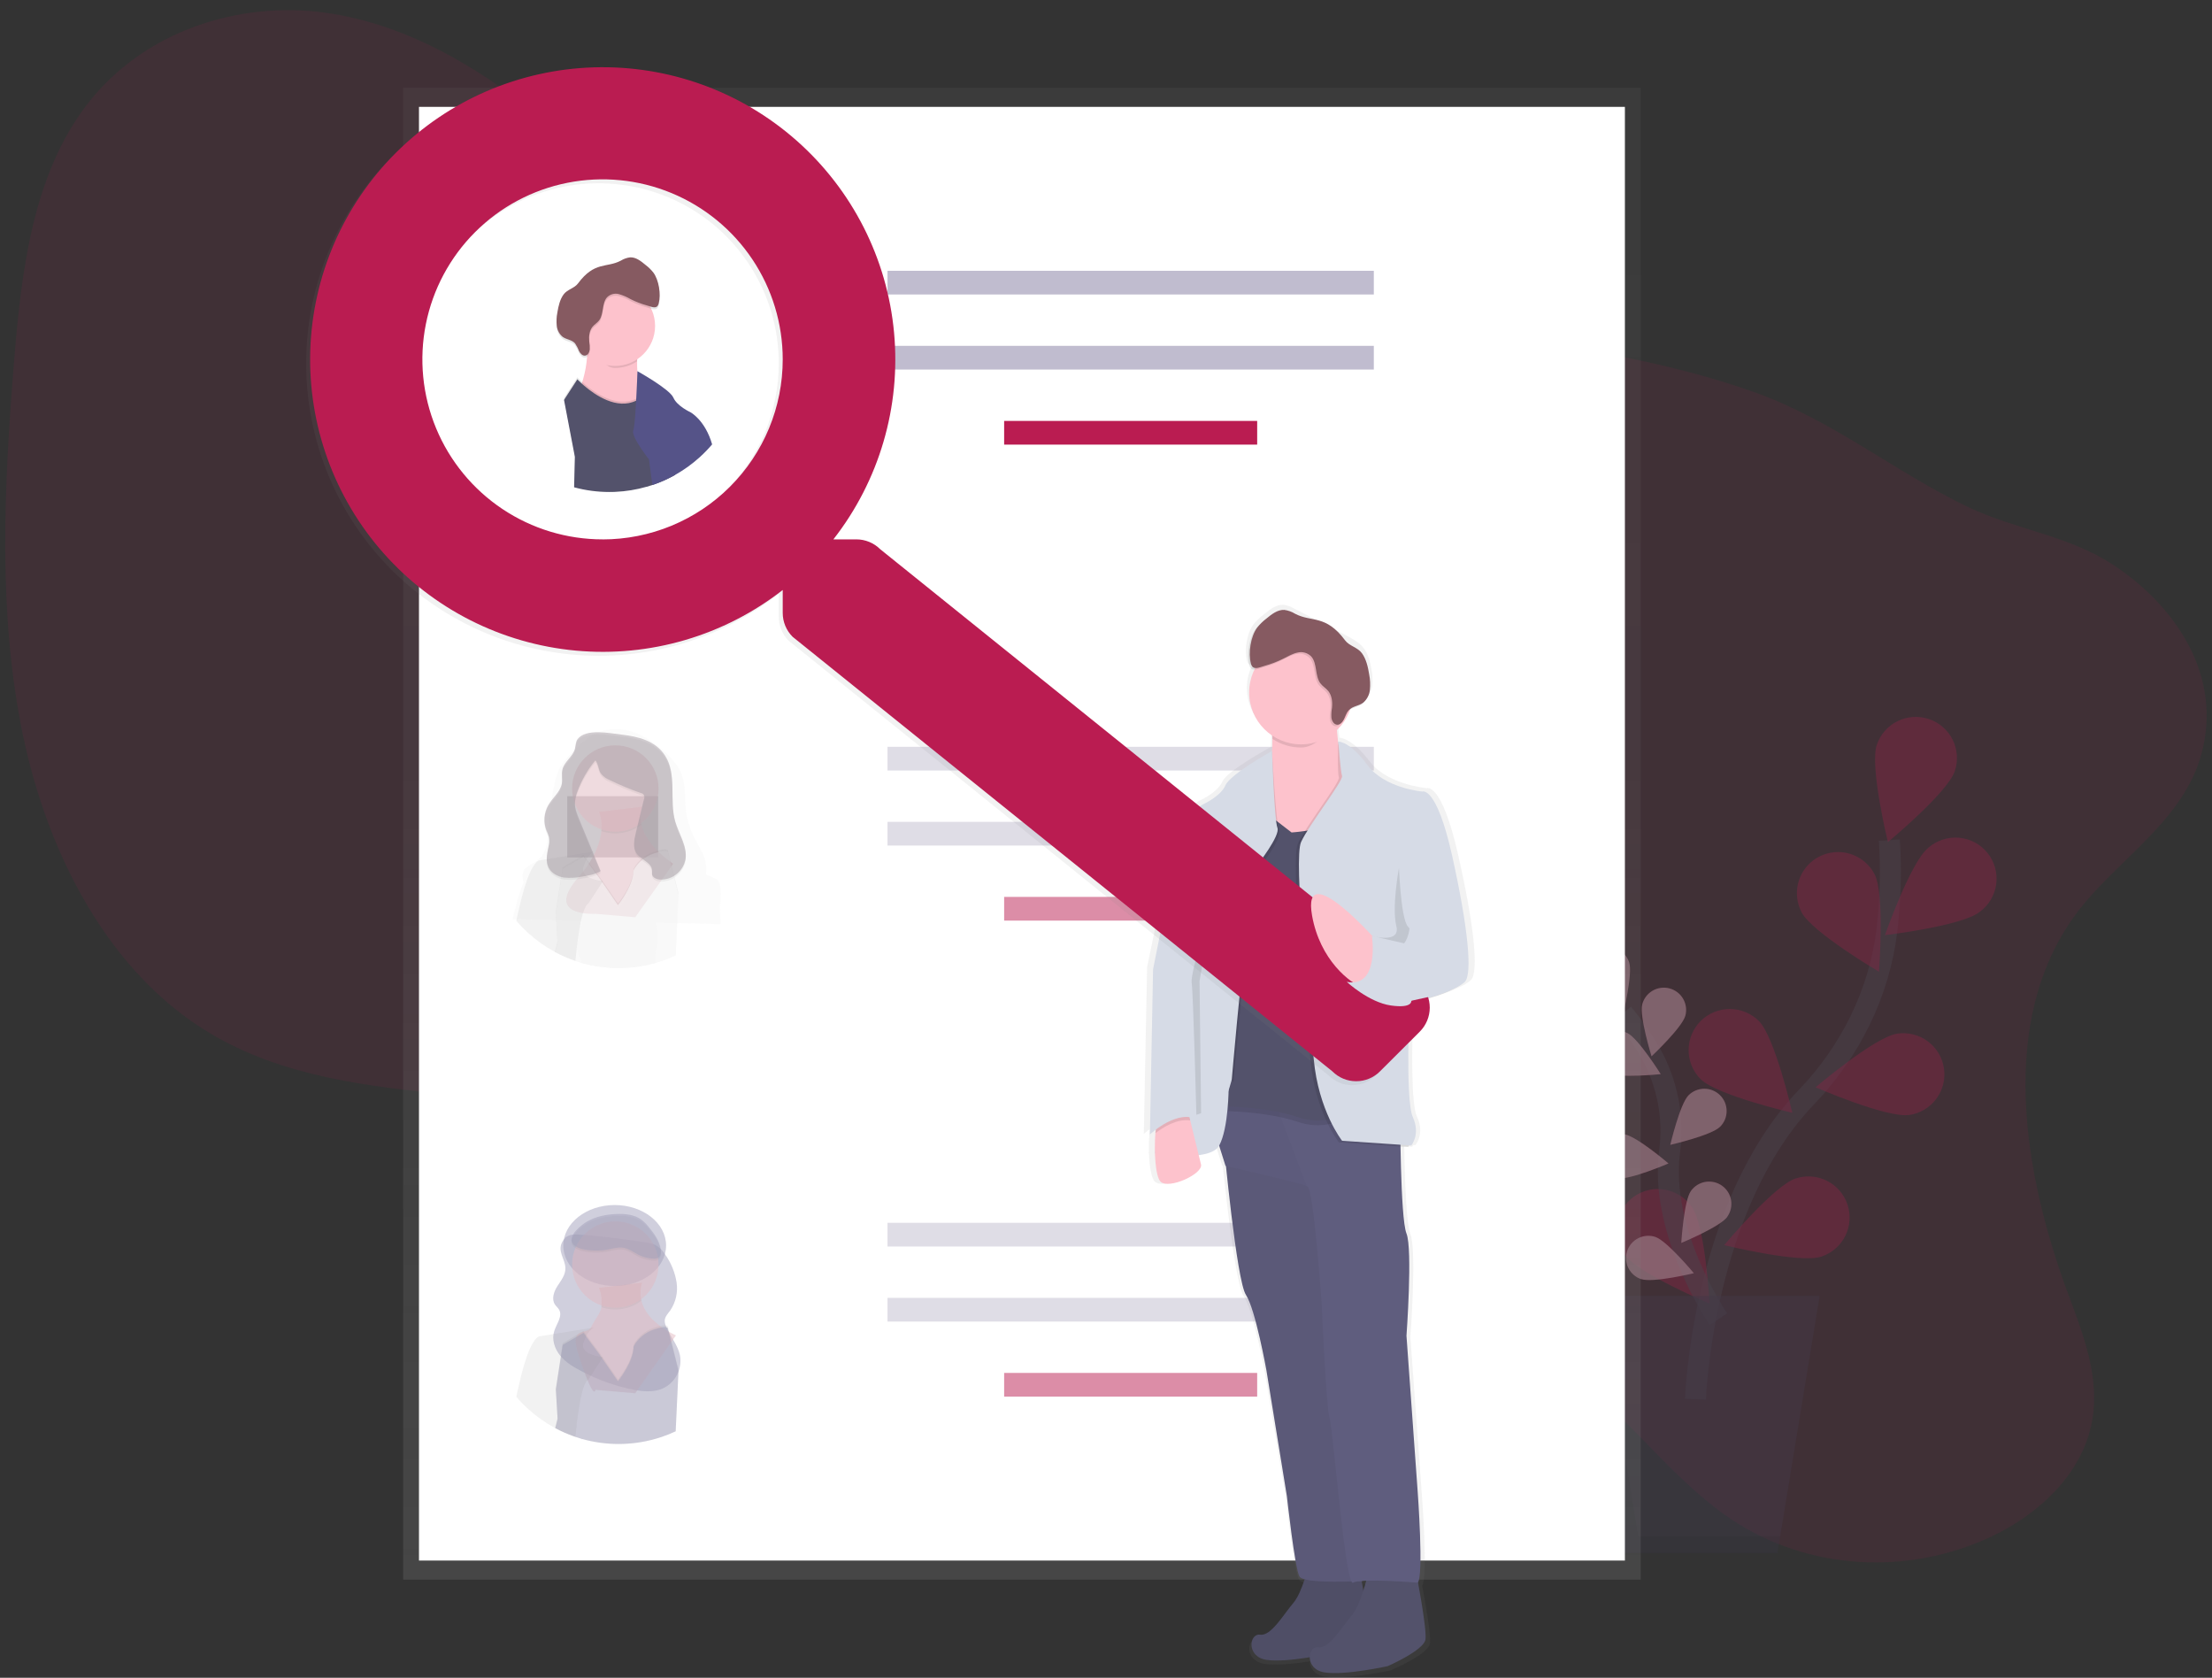 <svg width="211" height="160" viewBox="0 0 211 160" fill="none" xmlns="http://www.w3.org/2000/svg">
<rect x="0" y="0" width="211" height="160" fill="#333333" stroke="none"/>
<g clip-path="url(#clip0)">
<path opacity="0.1" d="M197.939 87.279C190.556 97.397 192.993 111.841 197.26 123.348C198.689 127.199 200.313 131.274 199.572 135.465C198.667 140.588 194.413 144.427 189.99 146.517C181.929 150.328 172.406 149.719 165.195 144.918C158.972 140.774 154.591 133.888 148.247 129.942C137.631 123.34 123.847 126.29 112.031 131.33C103.672 134.896 94.514 139.488 86.368 136.195C80.635 133.879 76.775 127.981 74.744 121.677C73.764 118.633 73.077 115.329 71.124 112.946C69.962 111.53 68.427 110.543 66.849 109.718C52.443 102.184 33.914 106.893 19.948 98.486C10.519 92.809 4.651 81.792 2.212 70.21C-0.226 58.628 0.377 46.402 1.349 34.384C2.039 25.844 3.131 16.718 8.271 10.007C13.708 2.912 22.82 0.092 30.968 1.203C39.117 2.315 46.422 6.835 52.813 12.232C60.807 18.964 68.161 27.415 78.103 29.971C84.874 31.712 92.069 30.48 99.108 29.935C110.875 29.028 122.601 30.073 134.255 31.254C145.411 32.384 156.645 33.646 167.211 37.351C174.688 39.973 180.615 44.929 187.654 48.315C192.242 50.523 197.29 51.035 201.609 53.887C206.938 57.4 211.754 63.623 210.191 71.091C208.714 78.191 201.861 81.909 197.939 87.279Z" fill="#BA1C51"/>
<g opacity="0.5">
<path opacity="0.5" d="M161.731 133.432C161.731 133.432 162.353 115.018 172.327 104.613C176.513 100.247 179.263 94.702 179.991 88.701C180.331 85.853 180.409 82.98 180.224 80.117" stroke="#535461" stroke-width="2" stroke-miterlimit="10"/>
<path opacity="0.5" d="M186.472 73.526C185.789 75.583 180.083 80.307 180.083 80.307C180.083 80.307 178.335 73.11 179.018 71.055C179.18 70.566 179.437 70.114 179.774 69.724C180.112 69.335 180.522 69.015 180.983 68.784C181.444 68.553 181.946 68.415 182.46 68.377C182.975 68.34 183.491 68.404 183.981 68.567C184.47 68.729 184.923 68.986 185.313 69.323C185.703 69.659 186.023 70.07 186.254 70.53C186.486 70.99 186.624 71.492 186.661 72.005C186.699 72.519 186.634 73.035 186.472 73.524V73.526Z" fill="#BA1C51"/>
<path opacity="0.5" d="M188.85 86.956C187.153 88.313 179.798 89.183 179.798 89.183C179.798 89.183 182.25 82.193 183.947 80.839C184.346 80.492 184.811 80.229 185.315 80.066C185.818 79.903 186.349 79.843 186.876 79.891C187.403 79.938 187.915 80.091 188.382 80.341C188.848 80.592 189.259 80.933 189.59 81.346C189.92 81.758 190.164 82.234 190.306 82.743C190.448 83.252 190.486 83.785 190.417 84.309C190.348 84.833 190.173 85.337 189.904 85.792C189.635 86.247 189.276 86.643 188.85 86.956Z" fill="#BA1C51"/>
<path opacity="0.5" d="M182.122 106.326C179.976 106.643 173.181 103.689 173.181 103.689C173.181 103.689 178.827 98.89 180.973 98.573C181.483 98.498 182.003 98.524 182.503 98.649C183.004 98.775 183.474 98.997 183.888 99.304C184.302 99.611 184.652 99.997 184.917 100.439C185.181 100.881 185.357 101.37 185.432 101.88C185.507 102.39 185.482 102.909 185.356 103.409C185.23 103.908 185.008 104.378 184.7 104.792C184.393 105.205 184.007 105.554 183.564 105.819C183.122 106.084 182.632 106.258 182.122 106.334V106.326Z" fill="#BA1C51"/>
<path opacity="0.5" d="M173.724 119.839C171.663 120.513 164.465 118.742 164.465 118.742C164.465 118.742 169.219 113.06 171.28 112.385C172.27 112.061 173.348 112.142 174.277 112.611C175.207 113.08 175.912 113.899 176.237 114.888C176.562 115.876 176.481 116.953 176.011 117.881C175.541 118.81 174.721 119.514 173.732 119.839H173.724Z" fill="#BA1C51"/>
<path opacity="0.5" d="M171.839 86.988C172.84 88.909 179.233 92.67 179.233 92.67C179.233 92.67 179.813 85.289 178.812 83.365C178.574 82.909 178.248 82.503 177.853 82.172C177.459 81.841 177.002 81.591 176.511 81.436C176.019 81.281 175.501 81.224 174.988 81.269C174.474 81.314 173.974 81.459 173.517 81.697C173.059 81.934 172.653 82.26 172.322 82.654C171.99 83.049 171.74 83.504 171.585 83.996C171.43 84.487 171.373 85.004 171.418 85.517C171.463 86.03 171.608 86.529 171.846 86.986L171.839 86.988Z" fill="#BA1C51"/>
<path opacity="0.5" d="M162.219 102.912C163.75 104.447 170.969 106.127 170.969 106.127C170.969 106.127 169.311 98.91 167.782 97.374C167.047 96.638 166.049 96.223 165.008 96.221C163.967 96.219 162.967 96.63 162.229 97.364C161.492 98.098 161.076 99.095 161.074 100.135C161.072 101.175 161.484 102.174 162.219 102.91V102.912Z" fill="#BA1C51"/>
<path opacity="0.5" d="M154.997 119.674C156.245 121.445 163.077 124.321 163.077 124.321C163.077 124.321 162.666 116.928 161.416 115.156C161.127 114.716 160.752 114.34 160.314 114.048C159.876 113.756 159.384 113.555 158.866 113.457C158.349 113.359 157.817 113.366 157.303 113.478C156.788 113.589 156.301 113.803 155.871 114.106C155.441 114.41 155.076 114.796 154.799 115.243C154.521 115.69 154.337 116.188 154.256 116.708C154.175 117.227 154.2 117.758 154.328 118.268C154.457 118.778 154.687 119.257 155.004 119.676L154.997 119.674Z" fill="#BA1C51"/>
<path opacity="0.5" d="M163.922 125.81C163.922 125.81 158.265 117.59 159.257 109.856C159.694 106.615 159.067 103.32 157.469 100.465C156.7 99.115 155.809 97.839 154.806 96.652" stroke="#535461" stroke-width="2" stroke-miterlimit="10"/>
<path opacity="0.5" d="M155.404 91.775C155.768 92.89 154.806 96.781 154.806 96.781C154.806 96.781 151.727 94.208 151.363 93.095C151.188 92.56 151.233 91.977 151.488 91.475C151.743 90.973 152.188 90.592 152.723 90.417C153.259 90.243 153.843 90.288 154.346 90.542C154.848 90.797 155.229 91.241 155.404 91.776V91.775Z" fill="#BA1C51"/>
<path opacity="0.5" d="M160.765 96.857C160.465 97.987 157.539 100.735 157.539 100.735C157.539 100.735 156.355 96.904 156.654 95.77C156.799 95.225 157.154 94.76 157.641 94.477C158.129 94.194 158.709 94.116 159.254 94.26C159.799 94.404 160.265 94.759 160.548 95.246C160.831 95.733 160.91 96.312 160.765 96.857Z" fill="#BA1C51"/>
<path opacity="0.5" d="M164.073 107.456C163.241 108.282 159.328 109.177 159.328 109.177C159.328 109.177 160.241 105.273 161.074 104.446C161.272 104.249 161.507 104.093 161.766 103.987C162.024 103.881 162.301 103.827 162.58 103.828C162.859 103.829 163.136 103.885 163.394 103.992C163.651 104.1 163.885 104.257 164.082 104.455C164.279 104.653 164.435 104.888 164.541 105.146C164.647 105.404 164.701 105.68 164.7 105.959C164.699 106.238 164.644 106.514 164.536 106.772C164.428 107.029 164.271 107.263 164.073 107.459V107.456Z" fill="#BA1C51"/>
<path opacity="0.5" d="M164.769 116.039C164.088 116.994 160.375 118.533 160.375 118.533C160.375 118.533 160.614 114.53 161.295 113.575C161.457 113.348 161.662 113.155 161.898 113.006C162.135 112.858 162.398 112.758 162.674 112.711C162.949 112.665 163.231 112.673 163.503 112.735C163.775 112.797 164.032 112.913 164.26 113.074C164.487 113.236 164.681 113.44 164.829 113.677C164.978 113.913 165.078 114.176 165.124 114.451C165.171 114.726 165.163 115.007 165.101 115.279C165.038 115.551 164.923 115.808 164.761 116.035L164.769 116.039Z" fill="#BA1C51"/>
<path opacity="0.5" d="M153.367 102.333C154.422 102.849 158.414 102.434 158.414 102.434C158.414 102.434 156.288 99.033 155.234 98.518C154.728 98.271 154.144 98.235 153.611 98.418C153.078 98.6 152.639 98.987 152.391 99.493C152.144 99.999 152.108 100.582 152.291 101.115C152.474 101.647 152.861 102.085 153.367 102.333Z" fill="#BA1C51"/>
<path opacity="0.5" d="M154.308 112.364C155.47 112.541 159.155 110.953 159.155 110.953C159.155 110.953 156.107 108.342 154.947 108.173C154.39 108.088 153.822 108.228 153.368 108.562C152.914 108.895 152.611 109.396 152.526 109.953C152.441 110.509 152.581 111.077 152.916 111.53C153.25 111.984 153.751 112.286 154.308 112.371V112.364Z" fill="#BA1C51"/>
<path opacity="0.5" d="M156.56 121.983C157.675 122.36 161.576 121.418 161.576 121.418C161.576 121.418 159.015 118.331 157.901 117.96C157.366 117.782 156.782 117.824 156.278 118.077C155.774 118.329 155.39 118.771 155.213 119.306C155.035 119.84 155.077 120.423 155.33 120.927C155.582 121.43 156.025 121.813 156.56 121.991V121.983Z" fill="#BA1C51"/>
<path opacity="0.5" d="M155.404 91.775C155.768 92.89 154.806 96.781 154.806 96.781C154.806 96.781 151.727 94.208 151.363 93.095C151.188 92.56 151.233 91.977 151.488 91.475C151.743 90.973 152.188 90.592 152.723 90.417C153.259 90.243 153.843 90.288 154.346 90.542C154.848 90.797 155.229 91.241 155.404 91.776V91.775Z" fill="white"/>
<path opacity="0.5" d="M160.765 96.857C160.465 97.987 157.539 100.735 157.539 100.735C157.539 100.735 156.355 96.904 156.654 95.77C156.799 95.225 157.154 94.76 157.641 94.477C158.129 94.194 158.709 94.116 159.254 94.26C159.799 94.404 160.265 94.759 160.548 95.246C160.831 95.733 160.91 96.312 160.765 96.857Z" fill="white"/>
<path opacity="0.5" d="M164.073 107.456C163.241 108.282 159.328 109.177 159.328 109.177C159.328 109.177 160.241 105.273 161.074 104.446C161.272 104.249 161.507 104.093 161.766 103.987C162.024 103.881 162.301 103.827 162.58 103.828C162.859 103.829 163.136 103.885 163.394 103.992C163.651 104.1 163.885 104.257 164.082 104.455C164.279 104.653 164.435 104.888 164.541 105.146C164.647 105.404 164.701 105.68 164.7 105.959C164.699 106.238 164.644 106.514 164.536 106.772C164.428 107.029 164.271 107.263 164.073 107.459V107.456Z" fill="white"/>
<path opacity="0.5" d="M164.769 116.039C164.088 116.994 160.375 118.533 160.375 118.533C160.375 118.533 160.614 114.53 161.295 113.575C161.457 113.348 161.662 113.155 161.898 113.006C162.135 112.858 162.398 112.758 162.674 112.711C162.949 112.665 163.231 112.673 163.503 112.735C163.775 112.797 164.032 112.913 164.26 113.074C164.487 113.236 164.681 113.44 164.829 113.677C164.978 113.913 165.078 114.176 165.124 114.451C165.171 114.726 165.163 115.007 165.101 115.279C165.038 115.551 164.923 115.808 164.761 116.035L164.769 116.039Z" fill="white"/>
<path opacity="0.5" d="M153.367 102.333C154.422 102.849 158.414 102.434 158.414 102.434C158.414 102.434 156.288 99.033 155.234 98.518C154.728 98.271 154.144 98.235 153.611 98.418C153.078 98.6 152.639 98.987 152.391 99.493C152.144 99.999 152.108 100.582 152.291 101.115C152.474 101.647 152.861 102.085 153.367 102.333Z" fill="white"/>
<path opacity="0.5" d="M154.308 112.364C155.47 112.541 159.155 110.953 159.155 110.953C159.155 110.953 156.107 108.342 154.947 108.173C154.39 108.088 153.822 108.228 153.368 108.562C152.914 108.895 152.611 109.396 152.526 109.953C152.441 110.509 152.581 111.077 152.916 111.53C153.25 111.984 153.751 112.286 154.308 112.371V112.364Z" fill="white"/>
<path opacity="0.5" d="M156.56 121.983C157.675 122.36 161.576 121.418 161.576 121.418C161.576 121.418 159.015 118.331 157.901 117.96C157.366 117.782 156.782 117.824 156.278 118.077C155.774 118.329 155.39 118.771 155.213 119.306C155.035 119.84 155.077 120.423 155.33 120.927C155.582 121.43 156.025 121.813 156.56 121.991V121.983Z" fill="white"/>
<path opacity="0.5" d="M153.454 148.099H169.545L173.57 123.588H149.432L153.454 148.099Z" fill="#474059"/>
<path opacity="0.1" d="M152.511 123.588L156.27 146.492H169.809L169.545 148.099H153.454L149.432 123.588H152.511Z" fill="black"/>
</g>
<path d="M156.505 8.371H38.456V150.637H156.505V8.371Z" fill="url(#paint0_linear)"/>
<path d="M154.997 10.191H39.965V148.822H154.997V10.191Z" fill="white"/>
<path d="M131.047 25.824H84.658V28.084H131.047V25.824Z" fill="#C0BCCF"/>
<path d="M131.047 32.982H84.658V35.243H131.047V32.982Z" fill="#C0BCCF"/>
<path d="M119.921 40.141H95.784V42.401H119.921V40.141Z" fill="#BA1C51"/>
<path opacity="0.5" d="M131.047 71.219H84.658V73.479H131.047V71.219Z" fill="#C0BCCF"/>
<path opacity="0.5" d="M131.047 78.377H84.658V80.637H131.047V78.377Z" fill="#C0BCCF"/>
<path opacity="0.5" d="M119.921 85.533H95.784V87.793H119.921V85.533Z" fill="#BA1C51"/>
<path opacity="0.5" d="M131.047 116.613H84.658V118.874H131.047V116.613Z" fill="#C0BCCF"/>
<path opacity="0.5" d="M131.047 123.77H84.658V126.03H131.047V123.77Z" fill="#C0BCCF"/>
<path opacity="0.5" d="M119.921 130.928H95.784V133.188H119.921V130.928Z" fill="#BA1C51"/>
<g opacity="0.5">
<path opacity="0.5" d="M68.325 83.826L67.352 83.389C67.367 83.241 67.373 83.093 67.371 82.944C67.378 82.819 67.378 82.693 67.371 82.567C67.275 81.577 66.643 80.714 66.196 79.808C65.787 78.981 65.527 78.088 65.428 77.171C65.31 76.041 65.428 74.869 65.014 73.807C64.676 72.95 64.008 72.234 63.294 71.601C62.492 70.849 61.554 70.255 60.531 69.851C59.486 69.475 58.285 69.379 57.241 69.763C56.298 70.109 55.572 70.801 54.87 71.473C54.361 71.921 53.911 72.433 53.531 72.995C53.103 73.696 52.92 74.502 52.777 75.297C52.552 76.569 52.397 77.853 52.313 79.143C52.239 80.219 52.124 81.439 51.204 82.098C50.755 82.42 50.124 82.601 49.918 83.089C49.86 83.236 49.837 83.394 49.85 83.551C49.845 83.681 49.854 83.812 49.879 83.941C49.892 84.016 49.907 84.089 49.926 84.165C49.662 84.82 49.44 85.492 49.262 86.176C49.124 86.685 48.998 87.184 48.885 87.668H49.19H49.352L51.11 87.71H51.135L53.02 87.753H53.03L54.787 87.794H54.831L55.338 87.83H55.504L62.532 87.992H62.57L63.037 88.003H63.201L64.608 88.035L66.683 88.082H66.698L68.259 88.12H68.425H68.746L68.663 86.485C69.006 83.982 68.325 83.826 68.325 83.826ZM60.429 83.626C60.429 85.012 58.943 86.709 58.943 86.709L57.448 84.675L57.503 84.596L58.943 86.555C58.943 86.555 60.429 84.86 60.429 83.472C60.464 83.401 60.504 83.333 60.548 83.268L60.582 83.374C60.525 83.454 60.474 83.538 60.429 83.626ZM62.715 89.066C62.715 88.996 62.715 88.924 62.702 88.855C62.688 88.785 62.69 88.723 62.681 88.655C62.672 88.587 62.664 88.521 62.655 88.454C62.645 88.386 62.632 88.32 62.619 88.252C62.605 88.184 62.592 88.118 62.577 88.05C62.577 88.028 62.568 88.007 62.562 87.983C62.541 87.894 62.519 87.806 62.494 87.717C62.47 87.629 62.455 87.574 62.432 87.504C62.432 87.472 62.413 87.44 62.402 87.41C62.391 87.38 62.37 87.308 62.353 87.257L62.319 87.159C62.304 87.116 62.289 87.071 62.272 87.028C62.243 86.948 62.213 86.871 62.183 86.792C62.153 86.713 62.121 86.636 62.089 86.559C62.025 86.4 61.955 86.244 61.885 86.086C61.612 85.476 61.304 84.875 61.022 84.279C60.87 83.968 60.735 83.649 60.618 83.323L60.582 83.37C60.525 83.451 60.474 83.536 60.429 83.624C60.429 85.01 58.943 86.707 58.943 86.707L57.448 84.673L56.139 86.557C55.951 86.651 55.762 86.971 55.615 87.427C55.574 87.549 55.534 87.685 55.496 87.826C55.47 87.922 55.445 88.015 55.423 88.122C55.41 88.173 55.398 88.224 55.387 88.276L55.353 88.437V88.461C55.33 88.57 55.308 88.683 55.287 88.798C55.266 88.913 55.242 89.045 55.221 89.175C55.206 89.257 55.193 89.338 55.181 89.418C55.155 89.574 55.132 89.733 55.11 89.891C55.096 89.983 55.083 90.079 55.072 90.164L55.027 90.514C55.123 90.802 55.23 91.079 55.342 91.369C55.412 91.522 55.454 91.686 55.464 91.853C57.784 92.471 60.225 92.471 62.545 91.853C62.544 91.848 62.544 91.842 62.545 91.836C62.51 91.679 62.495 91.517 62.5 91.356C62.538 90.903 62.601 90.453 62.688 90.007C62.716 89.788 62.728 89.566 62.724 89.344V89.265C62.719 89.194 62.717 89.13 62.715 89.068V89.066ZM62.715 89.066C62.715 88.996 62.715 88.924 62.702 88.855C62.688 88.785 62.69 88.723 62.681 88.655C62.672 88.587 62.664 88.521 62.655 88.454C62.645 88.386 62.632 88.32 62.619 88.252C62.605 88.184 62.592 88.118 62.577 88.05C62.577 88.028 62.568 88.007 62.562 87.983C62.541 87.894 62.519 87.806 62.494 87.717C62.47 87.629 62.455 87.574 62.432 87.504C62.432 87.472 62.413 87.44 62.402 87.41C62.391 87.38 62.37 87.308 62.353 87.257L62.319 87.159C62.304 87.116 62.289 87.071 62.272 87.028C62.243 86.948 62.213 86.871 62.183 86.792C62.153 86.713 62.121 86.636 62.089 86.559C62.025 86.4 61.955 86.244 61.885 86.086C61.612 85.476 61.304 84.875 61.022 84.279C60.87 83.968 60.735 83.649 60.618 83.323L60.582 83.37C60.525 83.451 60.474 83.536 60.429 83.624C60.429 85.01 58.943 86.707 58.943 86.707L57.448 84.673L56.139 86.557C55.951 86.651 55.762 86.971 55.615 87.427C55.574 87.549 55.534 87.685 55.496 87.826C55.47 87.922 55.445 88.015 55.423 88.122C55.41 88.173 55.398 88.224 55.387 88.276L55.353 88.437V88.461C55.33 88.57 55.308 88.683 55.287 88.798C55.266 88.913 55.242 89.045 55.221 89.175C55.206 89.257 55.193 89.338 55.181 89.418C55.155 89.574 55.132 89.733 55.11 89.891C55.096 89.983 55.083 90.079 55.072 90.164L55.027 90.514C55.123 90.802 55.23 91.079 55.342 91.369C55.412 91.522 55.454 91.686 55.464 91.853C57.784 92.471 60.225 92.471 62.545 91.853C62.544 91.848 62.544 91.842 62.545 91.836C62.51 91.679 62.495 91.517 62.5 91.356C62.538 90.903 62.601 90.453 62.688 90.007C62.716 89.788 62.728 89.566 62.724 89.344V89.265C62.719 89.194 62.717 89.13 62.715 89.068V89.066ZM62.715 89.066C62.715 88.996 62.715 88.924 62.702 88.855C62.688 88.785 62.69 88.723 62.681 88.655C62.672 88.587 62.664 88.521 62.655 88.454C62.645 88.386 62.632 88.32 62.619 88.252C62.605 88.184 62.592 88.118 62.577 88.05C62.577 88.028 62.568 88.007 62.562 87.983C62.541 87.894 62.519 87.806 62.494 87.717C62.47 87.629 62.455 87.574 62.432 87.504C62.432 87.472 62.413 87.44 62.402 87.41C62.391 87.38 62.37 87.308 62.353 87.257L62.319 87.159C62.304 87.116 62.289 87.071 62.272 87.028C62.243 86.948 62.213 86.871 62.183 86.792C62.153 86.713 62.121 86.636 62.089 86.559C62.025 86.4 61.955 86.244 61.885 86.086C61.612 85.476 61.304 84.875 61.022 84.279C60.87 83.968 60.735 83.649 60.618 83.323L60.582 83.37C60.525 83.451 60.474 83.536 60.429 83.624C60.429 85.01 58.943 86.707 58.943 86.707L57.448 84.673L56.139 86.557C55.951 86.651 55.762 86.971 55.615 87.427C55.574 87.549 55.534 87.685 55.496 87.826C55.47 87.922 55.445 88.015 55.423 88.122C55.41 88.173 55.398 88.224 55.387 88.276L55.353 88.437V88.461C55.33 88.57 55.308 88.683 55.287 88.798C55.266 88.913 55.242 89.045 55.221 89.175C55.206 89.257 55.193 89.338 55.181 89.418C55.155 89.574 55.132 89.733 55.11 89.891C55.096 89.983 55.083 90.079 55.072 90.164L55.027 90.514C55.123 90.802 55.23 91.079 55.342 91.369C55.412 91.522 55.454 91.686 55.464 91.853C57.784 92.471 60.225 92.471 62.545 91.853C62.544 91.848 62.544 91.842 62.545 91.836C62.51 91.679 62.495 91.517 62.5 91.356C62.538 90.903 62.601 90.453 62.688 90.007C62.716 89.788 62.728 89.566 62.724 89.344V89.265C62.719 89.194 62.717 89.13 62.715 89.068V89.066ZM62.715 89.066C62.715 88.996 62.715 88.924 62.702 88.855C62.688 88.785 62.69 88.723 62.681 88.655C62.672 88.587 62.664 88.521 62.655 88.454C62.645 88.386 62.632 88.32 62.619 88.252C62.605 88.184 62.592 88.118 62.577 88.05C62.577 88.028 62.568 88.007 62.562 87.983C62.541 87.894 62.519 87.806 62.494 87.717C62.47 87.629 62.455 87.574 62.432 87.504C62.432 87.472 62.413 87.44 62.402 87.41C62.391 87.38 62.37 87.308 62.353 87.257L62.319 87.159C62.304 87.116 62.289 87.071 62.272 87.028C62.243 86.948 62.213 86.871 62.183 86.792C62.153 86.713 62.121 86.636 62.089 86.559C62.025 86.4 61.955 86.244 61.885 86.086C61.612 85.476 61.304 84.875 61.022 84.279C60.87 83.968 60.735 83.649 60.618 83.323L60.582 83.37C60.525 83.451 60.474 83.536 60.429 83.624C60.429 85.01 58.943 86.707 58.943 86.707L57.448 84.673L56.139 86.557C55.951 86.651 55.762 86.971 55.615 87.427C55.574 87.549 55.534 87.685 55.496 87.826C55.47 87.922 55.445 88.015 55.423 88.122C55.41 88.173 55.398 88.224 55.387 88.276L55.353 88.437V88.461C55.33 88.57 55.308 88.683 55.287 88.798C55.266 88.913 55.242 89.045 55.221 89.175C55.206 89.257 55.193 89.338 55.181 89.418C55.155 89.574 55.132 89.733 55.11 89.891C55.096 89.983 55.083 90.079 55.072 90.164L55.027 90.514C55.123 90.802 55.23 91.079 55.342 91.369C55.412 91.522 55.454 91.686 55.464 91.853C57.784 92.471 60.225 92.471 62.545 91.853C62.544 91.848 62.544 91.842 62.545 91.836C62.51 91.679 62.495 91.517 62.5 91.356C62.538 90.903 62.601 90.453 62.688 90.007C62.716 89.788 62.728 89.566 62.724 89.344V89.265C62.719 89.194 62.717 89.13 62.715 89.068V89.066Z" fill="url(#paint1_linear)"/>
<path opacity="0.5" d="M62.783 75.928H54.108V81.767H62.783V75.928Z" fill="#493545"/>
<path opacity="0.5" d="M64.224 82.368L60.593 87.476L56.799 87.146C56.799 87.146 51.849 87.474 55.149 83.686C56.735 81.865 57.254 80.347 57.365 79.263C57.486 78.092 57.129 77.425 57.129 77.425L61.254 76.932C61.067 77.487 61.044 78.083 61.186 78.651C61.702 80.791 64.224 82.368 64.224 82.368Z" fill="#C77485"/>
<path opacity="0.1" d="M61.184 78.646C60.646 79.052 60.016 79.321 59.35 79.428C58.684 79.535 58.001 79.477 57.363 79.26C57.484 78.088 57.127 77.421 57.127 77.421L61.251 76.928C61.066 77.482 61.042 78.078 61.184 78.646Z" fill="black"/>
<path opacity="0.5" d="M58.696 79.317C60.974 79.317 62.82 77.473 62.82 75.198C62.82 72.922 60.974 71.078 58.696 71.078C56.419 71.078 54.572 72.922 54.572 75.198C54.572 77.473 56.419 79.317 58.696 79.317Z" fill="#C77485"/>
<path opacity="0.1" d="M64.073 82.579L63.976 82.202L63.893 81.87L63.771 81.381L63.748 81.29L63.729 81.215C63.729 81.215 63.827 80.919 63.181 81.015L63.06 81.036C62.958 81.057 62.839 81.085 62.703 81.123L62.581 81.16L62.419 81.211C61.905 81.378 61.437 81.66 61.05 82.036C60.876 82.202 60.722 82.388 60.592 82.59C60.578 82.609 60.569 82.626 60.557 82.641C60.513 82.711 60.473 82.784 60.439 82.859C60.439 84.344 58.953 86.156 58.953 86.156L57.503 84.063L57.474 84.022L57.129 83.52L57.007 83.359L56.965 83.302L56.211 82.29L56.022 82.038L55.96 81.953L55.868 81.831L55.651 81.543L54.802 82.038L53.671 82.697L53.011 86.982V87.101L53.031 87.455L53.169 89.783V89.815L52.928 90.78L52.964 90.799C53.533 91.105 54.126 91.367 54.736 91.582L54.897 91.639C55.085 91.701 55.262 91.757 55.447 91.812C55.454 91.84 55.459 91.868 55.462 91.897C55.462 91.87 55.462 91.842 55.462 91.816C57.776 92.476 60.229 92.476 62.543 91.816L62.587 91.802C62.694 91.772 62.803 91.74 62.909 91.704L63.081 91.65C63.546 91.495 64.002 91.312 64.446 91.104L64.604 87.732L64.718 85.3V85.161L64.073 82.579Z" fill="black"/>
<path opacity="0.5" d="M62.715 88.843C62.715 88.767 62.715 88.692 62.702 88.617C62.688 88.541 62.69 88.475 62.681 88.404C62.672 88.332 62.664 88.26 62.654 88.189C62.645 88.117 62.632 88.046 62.619 87.974C62.605 87.903 62.592 87.831 62.577 87.76C62.577 87.735 62.568 87.712 62.562 87.688C62.541 87.594 62.519 87.5 62.494 87.403C62.47 87.308 62.455 87.251 62.432 87.176C62.432 87.142 62.413 87.108 62.402 87.076C62.391 87.044 62.37 86.966 62.353 86.912L62.319 86.806C62.304 86.759 62.289 86.712 62.272 86.665C62.243 86.58 62.213 86.498 62.183 86.413C62.153 86.328 62.121 86.245 62.089 86.162C62.025 85.993 61.955 85.825 61.885 85.657C61.612 85.006 61.304 84.363 61.021 83.727C60.869 83.393 60.735 83.052 60.618 82.704L60.582 82.755C60.525 82.841 60.474 82.932 60.429 83.026C60.429 84.508 58.943 86.322 58.943 86.322L57.448 84.147L56.139 86.157C55.951 86.256 55.762 86.599 55.615 87.087C55.574 87.219 55.534 87.362 55.496 87.515C55.47 87.616 55.445 87.724 55.423 87.831C55.409 87.886 55.398 87.94 55.387 87.997L55.353 88.168V88.195C55.33 88.311 55.308 88.432 55.287 88.554C55.266 88.677 55.242 88.818 55.221 88.952C55.206 89.038 55.193 89.125 55.181 89.212C55.155 89.379 55.132 89.549 55.11 89.716C55.096 89.814 55.083 89.905 55.072 90.008L55.027 90.385C55.123 90.694 55.23 90.999 55.342 91.299C55.413 91.463 55.454 91.638 55.464 91.817C57.778 92.477 60.231 92.477 62.545 91.817C62.544 91.811 62.544 91.804 62.545 91.798C62.51 91.629 62.495 91.456 62.5 91.284C62.538 90.8 62.601 90.32 62.688 89.843C62.716 89.608 62.728 89.371 62.724 89.135V89.05C62.719 88.978 62.717 88.91 62.715 88.843ZM62.715 88.843C62.715 88.767 62.715 88.692 62.702 88.617C62.688 88.541 62.69 88.475 62.681 88.404C62.672 88.332 62.664 88.26 62.654 88.189C62.645 88.117 62.632 88.046 62.619 87.974C62.605 87.903 62.592 87.831 62.577 87.76C62.577 87.735 62.568 87.712 62.562 87.688C62.541 87.594 62.519 87.5 62.494 87.403C62.47 87.308 62.455 87.251 62.432 87.176C62.432 87.142 62.413 87.108 62.402 87.076C62.391 87.044 62.37 86.966 62.353 86.912L62.319 86.806C62.304 86.759 62.289 86.712 62.272 86.665C62.243 86.58 62.213 86.498 62.183 86.413C62.153 86.328 62.121 86.245 62.089 86.162C62.025 85.993 61.955 85.825 61.885 85.657C61.612 85.006 61.304 84.363 61.021 83.727C60.869 83.393 60.735 83.052 60.618 82.704L60.582 82.755C60.525 82.841 60.474 82.932 60.429 83.026C60.429 84.508 58.943 86.322 58.943 86.322L57.448 84.147L56.139 86.157C55.951 86.256 55.762 86.599 55.615 87.087C55.574 87.219 55.534 87.362 55.496 87.515C55.47 87.616 55.445 87.724 55.423 87.831C55.409 87.886 55.398 87.94 55.387 87.997L55.353 88.168V88.195C55.33 88.311 55.308 88.432 55.287 88.554C55.266 88.677 55.242 88.818 55.221 88.952C55.206 89.038 55.193 89.125 55.181 89.212C55.155 89.379 55.132 89.549 55.11 89.716C55.096 89.814 55.083 89.905 55.072 90.008L55.027 90.385C55.123 90.694 55.23 90.999 55.342 91.299C55.413 91.463 55.454 91.638 55.464 91.817C57.778 92.477 60.231 92.477 62.545 91.817C62.544 91.811 62.544 91.804 62.545 91.798C62.51 91.629 62.495 91.456 62.5 91.284C62.538 90.8 62.601 90.32 62.688 89.843C62.716 89.608 62.728 89.371 62.724 89.135V89.05C62.719 88.978 62.717 88.91 62.715 88.843ZM62.715 88.843C62.715 88.767 62.715 88.692 62.702 88.617C62.688 88.541 62.69 88.475 62.681 88.404C62.672 88.332 62.664 88.26 62.654 88.189C62.645 88.117 62.632 88.046 62.619 87.974C62.605 87.903 62.592 87.831 62.577 87.76C62.577 87.735 62.568 87.712 62.562 87.688C62.541 87.594 62.519 87.5 62.494 87.403C62.47 87.308 62.455 87.251 62.432 87.176C62.432 87.142 62.413 87.108 62.402 87.076C62.391 87.044 62.37 86.966 62.353 86.912L62.319 86.806C62.304 86.759 62.289 86.712 62.272 86.665C62.243 86.58 62.213 86.498 62.183 86.413C62.153 86.328 62.121 86.245 62.089 86.162C62.025 85.993 61.955 85.825 61.885 85.657C61.612 85.006 61.304 84.363 61.021 83.727C60.869 83.393 60.735 83.052 60.618 82.704L60.582 82.755C60.525 82.841 60.474 82.932 60.429 83.026C60.429 84.508 58.943 86.322 58.943 86.322L57.448 84.147L56.139 86.157C55.951 86.256 55.762 86.599 55.615 87.087C55.574 87.219 55.534 87.362 55.496 87.515C55.47 87.616 55.445 87.724 55.423 87.831C55.409 87.886 55.398 87.94 55.387 87.997L55.353 88.168V88.195C55.33 88.311 55.308 88.432 55.287 88.554C55.266 88.677 55.242 88.818 55.221 88.952C55.206 89.038 55.193 89.125 55.181 89.212C55.155 89.379 55.132 89.549 55.11 89.716C55.096 89.814 55.083 89.905 55.072 90.008L55.027 90.385C55.123 90.694 55.23 90.999 55.342 91.299C55.413 91.463 55.454 91.638 55.464 91.817C57.778 92.477 60.231 92.477 62.545 91.817C62.544 91.811 62.544 91.804 62.545 91.798C62.51 91.629 62.495 91.456 62.5 91.284C62.538 90.8 62.601 90.32 62.688 89.843C62.716 89.608 62.728 89.371 62.724 89.135V89.05C62.719 88.978 62.717 88.91 62.715 88.843ZM64.714 85.307L64.04 82.623L63.925 82.163L63.894 82.037L63.729 81.382C63.73 81.376 63.73 81.37 63.729 81.365C63.733 81.336 63.729 81.306 63.716 81.28C63.692 81.231 63.629 81.18 63.484 81.167C63.429 81.163 63.373 81.163 63.318 81.167C63.154 81.183 62.992 81.213 62.834 81.257C62.756 81.278 62.673 81.301 62.585 81.329L62.423 81.38H62.407C61.973 81.522 61.57 81.746 61.219 82.039C60.988 82.232 60.785 82.456 60.616 82.706L60.58 82.757C60.523 82.843 60.472 82.934 60.427 83.028C60.427 84.51 58.941 86.324 58.941 86.324L57.446 84.149L57.361 84.026L57.346 84.005L57.129 83.687L56.965 83.469L56.922 83.412L56.149 82.382L55.904 82.049V82.037L55.819 81.922L55.656 81.708L55.091 82.037L53.676 82.86L53.024 87.1V87.145L53.043 87.454L53.182 89.814V89.948L52.969 90.798C53.539 91.105 54.132 91.367 54.742 91.581L54.902 91.638C55.091 91.7 55.268 91.757 55.453 91.811C55.46 91.839 55.465 91.867 55.468 91.896C55.468 91.87 55.468 91.841 55.468 91.815C57.782 92.475 60.235 92.475 62.549 91.815L62.592 91.802C62.7 91.772 62.809 91.74 62.915 91.704L63.086 91.649C63.552 91.494 64.007 91.311 64.452 91.103L64.608 87.735L64.721 85.33L64.714 85.307ZM55.44 91.811C55.446 91.839 55.452 91.867 55.455 91.896C55.455 91.87 55.455 91.841 55.455 91.815L55.44 91.811ZM62.715 88.843C62.715 88.767 62.715 88.692 62.702 88.617C62.688 88.541 62.69 88.475 62.681 88.404C62.672 88.332 62.664 88.26 62.654 88.189C62.645 88.117 62.632 88.046 62.619 87.974C62.605 87.903 62.592 87.831 62.577 87.76C62.577 87.735 62.568 87.712 62.562 87.688C62.541 87.594 62.519 87.5 62.494 87.403C62.47 87.308 62.455 87.251 62.432 87.176C62.432 87.142 62.413 87.108 62.402 87.076C62.391 87.044 62.37 86.966 62.353 86.912L62.319 86.806C62.304 86.759 62.289 86.712 62.272 86.665C62.243 86.58 62.213 86.498 62.183 86.413C62.153 86.328 62.121 86.245 62.089 86.162C62.025 85.993 61.955 85.825 61.885 85.657C61.612 85.006 61.304 84.363 61.021 83.727C60.869 83.393 60.735 83.052 60.618 82.704L60.582 82.755C60.525 82.841 60.474 82.932 60.429 83.026C60.429 84.508 58.943 86.322 58.943 86.322L57.448 84.147L56.139 86.157C55.951 86.256 55.762 86.599 55.615 87.087C55.574 87.219 55.534 87.362 55.496 87.515C55.47 87.616 55.445 87.724 55.423 87.831C55.409 87.886 55.398 87.94 55.387 87.997L55.353 88.168V88.195C55.33 88.311 55.308 88.432 55.287 88.554C55.266 88.677 55.242 88.818 55.221 88.952C55.206 89.038 55.193 89.125 55.181 89.212C55.155 89.379 55.132 89.549 55.11 89.716C55.096 89.814 55.083 89.905 55.072 90.008L55.027 90.385C55.123 90.694 55.23 90.999 55.342 91.299C55.413 91.463 55.454 91.638 55.464 91.817C57.778 92.477 60.231 92.477 62.545 91.817C62.544 91.811 62.544 91.804 62.545 91.798C62.51 91.629 62.495 91.456 62.5 91.284C62.538 90.8 62.601 90.32 62.688 89.843C62.716 89.608 62.728 89.371 62.724 89.135V89.05C62.719 88.978 62.717 88.91 62.715 88.843ZM62.715 88.843C62.715 88.767 62.715 88.692 62.702 88.617C62.688 88.541 62.69 88.475 62.681 88.404C62.672 88.332 62.664 88.26 62.654 88.189C62.645 88.117 62.632 88.046 62.619 87.974C62.605 87.903 62.592 87.831 62.577 87.76C62.577 87.735 62.568 87.712 62.562 87.688C62.541 87.594 62.519 87.5 62.494 87.403C62.47 87.308 62.455 87.251 62.432 87.176C62.432 87.142 62.413 87.108 62.402 87.076C62.391 87.044 62.37 86.966 62.353 86.912L62.319 86.806C62.304 86.759 62.289 86.712 62.272 86.665C62.243 86.58 62.213 86.498 62.183 86.413C62.153 86.328 62.121 86.245 62.089 86.162C62.025 85.993 61.955 85.825 61.885 85.657C61.612 85.006 61.304 84.363 61.021 83.727C60.869 83.393 60.735 83.052 60.618 82.704L60.582 82.755C60.525 82.841 60.474 82.932 60.429 83.026C60.429 84.508 58.943 86.322 58.943 86.322L57.448 84.147L56.139 86.157C55.951 86.256 55.762 86.599 55.615 87.087C55.574 87.219 55.534 87.362 55.496 87.515C55.47 87.616 55.445 87.724 55.423 87.831C55.409 87.886 55.398 87.94 55.387 87.997L55.353 88.168V88.195C55.33 88.311 55.308 88.432 55.287 88.554C55.266 88.677 55.242 88.818 55.221 88.952C55.206 89.038 55.193 89.125 55.181 89.212C55.155 89.379 55.132 89.549 55.11 89.716C55.096 89.814 55.083 89.905 55.072 90.008L55.027 90.385C55.123 90.694 55.23 90.999 55.342 91.299C55.413 91.463 55.454 91.638 55.464 91.817C57.778 92.477 60.231 92.477 62.545 91.817C62.544 91.811 62.544 91.804 62.545 91.798C62.51 91.629 62.495 91.456 62.5 91.284C62.538 90.8 62.601 90.32 62.688 89.843C62.716 89.608 62.728 89.371 62.724 89.135V89.05C62.719 88.978 62.717 88.91 62.715 88.843ZM62.715 88.843C62.715 88.767 62.715 88.692 62.702 88.617C62.688 88.541 62.69 88.475 62.681 88.404C62.672 88.332 62.664 88.26 62.654 88.189C62.645 88.117 62.632 88.046 62.619 87.974C62.605 87.903 62.592 87.831 62.577 87.76C62.577 87.735 62.568 87.712 62.562 87.688C62.541 87.594 62.519 87.5 62.494 87.403C62.47 87.308 62.455 87.251 62.432 87.176C62.432 87.142 62.413 87.108 62.402 87.076C62.391 87.044 62.37 86.966 62.353 86.912L62.319 86.806C62.304 86.759 62.289 86.712 62.272 86.665C62.243 86.58 62.213 86.498 62.183 86.413C62.153 86.328 62.121 86.245 62.089 86.162C62.025 85.993 61.955 85.825 61.885 85.657C61.612 85.006 61.304 84.363 61.021 83.727C60.869 83.393 60.735 83.052 60.618 82.704L60.582 82.755C60.525 82.841 60.474 82.932 60.429 83.026C60.429 84.508 58.943 86.322 58.943 86.322L57.448 84.147L56.139 86.157C55.951 86.256 55.762 86.599 55.615 87.087C55.574 87.219 55.534 87.362 55.496 87.515C55.47 87.616 55.445 87.724 55.423 87.831C55.409 87.886 55.398 87.94 55.387 87.997L55.353 88.168V88.195C55.33 88.311 55.308 88.432 55.287 88.554C55.266 88.677 55.242 88.818 55.221 88.952C55.206 89.038 55.193 89.125 55.181 89.212C55.155 89.379 55.132 89.549 55.11 89.716C55.096 89.814 55.083 89.905 55.072 90.008L55.027 90.385C55.123 90.694 55.23 90.999 55.342 91.299C55.413 91.463 55.454 91.638 55.464 91.817C57.778 92.477 60.231 92.477 62.545 91.817C62.544 91.811 62.544 91.804 62.545 91.798C62.51 91.629 62.495 91.456 62.5 91.284C62.538 90.8 62.601 90.32 62.688 89.843C62.716 89.608 62.728 89.371 62.724 89.135V89.05C62.719 88.978 62.717 88.91 62.715 88.843ZM62.715 88.843C62.715 88.767 62.715 88.692 62.702 88.617C62.688 88.541 62.69 88.475 62.681 88.404C62.672 88.332 62.664 88.26 62.654 88.189C62.645 88.117 62.632 88.046 62.619 87.974C62.605 87.903 62.592 87.831 62.577 87.76C62.577 87.735 62.568 87.712 62.562 87.688C62.541 87.594 62.519 87.5 62.494 87.403C62.47 87.308 62.455 87.251 62.432 87.176C62.432 87.142 62.413 87.108 62.402 87.076C62.391 87.044 62.37 86.966 62.353 86.912L62.319 86.806C62.304 86.759 62.289 86.712 62.272 86.665C62.243 86.58 62.213 86.498 62.183 86.413C62.153 86.328 62.121 86.245 62.089 86.162C62.025 85.993 61.955 85.825 61.885 85.657C61.612 85.006 61.304 84.363 61.021 83.727C60.869 83.393 60.735 83.052 60.618 82.704L60.582 82.755C60.525 82.841 60.474 82.932 60.429 83.026C60.429 84.508 58.943 86.322 58.943 86.322L57.448 84.147L56.139 86.157C55.951 86.256 55.762 86.599 55.615 87.087C55.574 87.219 55.534 87.362 55.496 87.515C55.47 87.616 55.445 87.724 55.423 87.831C55.409 87.886 55.398 87.94 55.387 87.997L55.353 88.168V88.195C55.33 88.311 55.308 88.432 55.287 88.554C55.266 88.677 55.242 88.818 55.221 88.952C55.206 89.038 55.193 89.125 55.181 89.212C55.155 89.379 55.132 89.549 55.11 89.716C55.096 89.814 55.083 89.905 55.072 90.008L55.027 90.385C55.123 90.694 55.23 90.999 55.342 91.299C55.413 91.463 55.454 91.638 55.464 91.817C57.778 92.477 60.231 92.477 62.545 91.817C62.544 91.811 62.544 91.804 62.545 91.798C62.51 91.629 62.495 91.456 62.5 91.284C62.538 90.8 62.601 90.32 62.688 89.843C62.716 89.608 62.728 89.371 62.724 89.135V89.05C62.719 88.978 62.717 88.91 62.715 88.843ZM62.715 88.843C62.715 88.767 62.715 88.692 62.702 88.617C62.688 88.541 62.69 88.475 62.681 88.404C62.672 88.332 62.664 88.26 62.654 88.189C62.645 88.117 62.632 88.046 62.619 87.974C62.605 87.903 62.592 87.831 62.577 87.76C62.577 87.735 62.568 87.712 62.562 87.688C62.541 87.594 62.519 87.5 62.494 87.403C62.47 87.308 62.455 87.251 62.432 87.176C62.432 87.142 62.413 87.108 62.402 87.076C62.391 87.044 62.37 86.966 62.353 86.912L62.319 86.806C62.304 86.759 62.289 86.712 62.272 86.665C62.243 86.58 62.213 86.498 62.183 86.413C62.153 86.328 62.121 86.245 62.089 86.162C62.025 85.993 61.955 85.825 61.885 85.657C61.612 85.006 61.304 84.363 61.021 83.727C60.869 83.393 60.735 83.052 60.618 82.704L60.582 82.755C60.525 82.841 60.474 82.932 60.429 83.026C60.429 84.508 58.943 86.322 58.943 86.322L57.448 84.147L56.139 86.157C55.951 86.256 55.762 86.599 55.615 87.087C55.574 87.219 55.534 87.362 55.496 87.515C55.47 87.616 55.445 87.724 55.423 87.831C55.409 87.886 55.398 87.94 55.387 87.997L55.353 88.168V88.195C55.33 88.311 55.308 88.432 55.287 88.554C55.266 88.677 55.242 88.818 55.221 88.952C55.206 89.038 55.193 89.125 55.181 89.212C55.155 89.379 55.132 89.549 55.11 89.716C55.096 89.814 55.083 89.905 55.072 90.008L55.027 90.385C55.123 90.694 55.23 90.999 55.342 91.299C55.413 91.463 55.454 91.638 55.464 91.817C57.778 92.477 60.231 92.477 62.545 91.817C62.544 91.811 62.544 91.804 62.545 91.798C62.51 91.629 62.495 91.456 62.5 91.284C62.538 90.8 62.601 90.32 62.688 89.843C62.716 89.608 62.728 89.371 62.724 89.135V89.05C62.719 88.978 62.717 88.91 62.715 88.843ZM62.715 88.843C62.715 88.767 62.715 88.692 62.702 88.617C62.688 88.541 62.69 88.475 62.681 88.404C62.672 88.332 62.664 88.26 62.654 88.189C62.645 88.117 62.632 88.046 62.619 87.974C62.605 87.903 62.592 87.831 62.577 87.76C62.577 87.735 62.568 87.712 62.562 87.688C62.541 87.594 62.519 87.5 62.494 87.403C62.47 87.308 62.455 87.251 62.432 87.176C62.432 87.142 62.413 87.108 62.402 87.076C62.391 87.044 62.37 86.966 62.353 86.912L62.319 86.806C62.304 86.759 62.289 86.712 62.272 86.665C62.243 86.58 62.213 86.498 62.183 86.413C62.153 86.328 62.121 86.245 62.089 86.162C62.025 85.993 61.955 85.825 61.885 85.657C61.612 85.006 61.304 84.363 61.021 83.727C60.869 83.393 60.735 83.052 60.618 82.704L60.582 82.755C60.525 82.841 60.474 82.932 60.429 83.026C60.429 84.508 58.943 86.322 58.943 86.322L57.448 84.147L56.139 86.157C55.951 86.256 55.762 86.599 55.615 87.087C55.574 87.219 55.534 87.362 55.496 87.515C55.47 87.616 55.445 87.724 55.423 87.831C55.409 87.886 55.398 87.94 55.387 87.997L55.353 88.168V88.195C55.33 88.311 55.308 88.432 55.287 88.554C55.266 88.677 55.242 88.818 55.221 88.952C55.206 89.038 55.193 89.125 55.181 89.212C55.155 89.379 55.132 89.549 55.11 89.716C55.096 89.814 55.083 89.905 55.072 90.008L55.027 90.385C55.123 90.694 55.23 90.999 55.342 91.299C55.413 91.463 55.454 91.638 55.464 91.817C57.778 92.477 60.231 92.477 62.545 91.817C62.544 91.811 62.544 91.804 62.545 91.798C62.51 91.629 62.495 91.456 62.5 91.284C62.538 90.8 62.601 90.32 62.688 89.843C62.716 89.608 62.728 89.371 62.724 89.135V89.05C62.719 88.978 62.717 88.91 62.715 88.843ZM62.715 88.843C62.715 88.767 62.715 88.692 62.702 88.617C62.688 88.541 62.69 88.475 62.681 88.404C62.672 88.332 62.664 88.26 62.654 88.189C62.645 88.117 62.632 88.046 62.619 87.974C62.605 87.903 62.592 87.831 62.577 87.76C62.577 87.735 62.568 87.712 62.562 87.688C62.541 87.594 62.519 87.5 62.494 87.403C62.47 87.308 62.455 87.251 62.432 87.176C62.432 87.142 62.413 87.108 62.402 87.076C62.391 87.044 62.37 86.966 62.353 86.912L62.319 86.806C62.304 86.759 62.289 86.712 62.272 86.665C62.243 86.58 62.213 86.498 62.183 86.413C62.153 86.328 62.121 86.245 62.089 86.162C62.025 85.993 61.955 85.825 61.885 85.657C61.612 85.006 61.304 84.363 61.021 83.727C60.869 83.393 60.735 83.052 60.618 82.704L60.582 82.755C60.525 82.841 60.474 82.932 60.429 83.026C60.429 84.508 58.943 86.322 58.943 86.322L57.448 84.147L56.139 86.157C55.951 86.256 55.762 86.599 55.615 87.087C55.574 87.219 55.534 87.362 55.496 87.515C55.47 87.616 55.445 87.724 55.423 87.831C55.409 87.886 55.398 87.94 55.387 87.997L55.353 88.168V88.195C55.33 88.311 55.308 88.432 55.287 88.554C55.266 88.677 55.242 88.818 55.221 88.952C55.206 89.038 55.193 89.125 55.181 89.212C55.155 89.379 55.132 89.549 55.11 89.716C55.096 89.814 55.083 89.905 55.072 90.008L55.027 90.385C55.123 90.694 55.23 90.999 55.342 91.299C55.413 91.463 55.454 91.638 55.464 91.817C57.778 92.477 60.231 92.477 62.545 91.817C62.544 91.811 62.544 91.804 62.545 91.798C62.51 91.629 62.495 91.456 62.5 91.284C62.538 90.8 62.601 90.32 62.688 89.843C62.716 89.608 62.728 89.371 62.724 89.135V89.05C62.719 88.978 62.717 88.91 62.715 88.843ZM62.715 88.843C62.715 88.767 62.715 88.692 62.702 88.617C62.688 88.541 62.69 88.475 62.681 88.404C62.672 88.332 62.664 88.26 62.654 88.189C62.645 88.117 62.632 88.046 62.619 87.974C62.605 87.903 62.592 87.831 62.577 87.76C62.577 87.735 62.568 87.712 62.562 87.688C62.541 87.594 62.519 87.5 62.494 87.403C62.47 87.308 62.455 87.251 62.432 87.176C62.432 87.142 62.413 87.108 62.402 87.076C62.391 87.044 62.37 86.966 62.353 86.912L62.319 86.806C62.304 86.759 62.289 86.712 62.272 86.665C62.243 86.58 62.213 86.498 62.183 86.413C62.153 86.328 62.121 86.245 62.089 86.162C62.025 85.993 61.955 85.825 61.885 85.657C61.612 85.006 61.304 84.363 61.021 83.727C60.869 83.393 60.735 83.052 60.618 82.704L60.582 82.755C60.525 82.841 60.474 82.932 60.429 83.026C60.429 84.508 58.943 86.322 58.943 86.322L57.448 84.147L56.139 86.157C55.951 86.256 55.762 86.599 55.615 87.087C55.574 87.219 55.534 87.362 55.496 87.515C55.47 87.616 55.445 87.724 55.423 87.831C55.409 87.886 55.398 87.94 55.387 87.997L55.353 88.168V88.195C55.33 88.311 55.308 88.432 55.287 88.554C55.266 88.677 55.242 88.818 55.221 88.952C55.206 89.038 55.193 89.125 55.181 89.212C55.155 89.379 55.132 89.549 55.11 89.716C55.096 89.814 55.083 89.905 55.072 90.008L55.027 90.385C55.123 90.694 55.23 90.999 55.342 91.299C55.413 91.463 55.454 91.638 55.464 91.817C57.778 92.477 60.231 92.477 62.545 91.817C62.544 91.811 62.544 91.804 62.545 91.798C62.51 91.629 62.495 91.456 62.5 91.284C62.538 90.8 62.601 90.32 62.688 89.843C62.716 89.608 62.728 89.371 62.724 89.135V89.05C62.719 88.978 62.717 88.91 62.715 88.843Z" fill="white"/>
<path opacity="0.1" d="M57.474 84.019L57.348 84.002C57.157 83.977 56.968 83.939 56.782 83.889L56.713 83.871C56.253 83.741 55.749 83.507 55.636 83.096C55.602 82.964 55.606 82.825 55.647 82.695C55.711 82.471 55.797 82.254 55.904 82.047V82.036C55.918 82.007 55.934 81.979 55.951 81.951C56.106 81.647 56.342 81.391 56.632 81.211L56.405 81.247L54.489 81.558L51.519 82.036C51.519 82.036 50.991 81.93 50.273 83.908C50.273 83.933 50.256 83.955 50.248 83.982C50.075 84.466 49.892 85.07 49.703 85.826C49.573 86.349 49.454 86.864 49.345 87.363C49.313 87.513 49.281 87.662 49.251 87.809C49.591 88.209 49.957 88.587 50.346 88.939L50.409 88.998C51.172 89.688 52.015 90.284 52.92 90.774L52.956 90.793C53.526 91.1 54.118 91.362 54.729 91.576L54.889 91.633C54.923 91.284 54.961 90.898 55.006 90.503C55.006 90.463 55.006 90.424 55.021 90.384L55.066 90.007C55.078 89.911 55.091 89.819 55.104 89.715C55.127 89.548 55.149 89.378 55.176 89.21C55.187 89.124 55.2 89.037 55.215 88.951C55.236 88.817 55.259 88.683 55.281 88.553C55.304 88.423 55.325 88.31 55.347 88.193V88.167L55.381 87.996C55.393 87.939 55.404 87.884 55.417 87.83C55.44 87.722 55.464 87.615 55.491 87.513C55.528 87.361 55.568 87.218 55.609 87.086C55.76 86.598 55.936 86.255 56.134 86.155L57.443 84.146L57.497 84.061L57.522 84.023L57.474 84.019Z" fill="black"/>
<path opacity="0.1" d="M55.093 70.679C54.904 70.939 54.919 71.297 54.834 71.621C54.633 72.357 53.833 72.819 53.65 73.561C53.543 73.994 53.667 74.454 53.594 74.894C53.46 75.706 52.717 76.256 52.302 76.966C52.092 77.332 51.967 77.741 51.937 78.162C51.907 78.582 51.973 79.005 52.13 79.396C52.227 79.594 52.307 79.799 52.37 80.01C52.417 80.325 52.397 80.646 52.311 80.952C52.17 81.623 52.025 82.361 52.349 82.966C52.622 83.476 53.19 83.776 53.761 83.87C54.338 83.935 54.922 83.908 55.491 83.791C56.115 83.695 56.754 83.584 57.297 83.263L55.255 78.34C55.049 77.842 54.838 77.328 54.84 76.789C54.857 76.392 54.943 76.001 55.095 75.633C55.49 74.567 56.064 73.577 56.792 72.704C57.088 73.047 57.065 73.569 57.312 73.949C57.531 74.23 57.821 74.447 58.153 74.576C59.121 75.048 60.115 75.463 61.131 75.819C61.195 75.827 61.255 75.851 61.308 75.888C61.36 75.925 61.403 75.975 61.431 76.032C61.46 76.089 61.474 76.153 61.473 76.217C61.471 76.281 61.453 76.344 61.421 76.4L60.652 79.571C60.482 80.27 60.333 81.078 60.769 81.643C61.205 82.209 62.187 82.476 62.193 83.205C62.185 83.32 62.185 83.436 62.193 83.551C62.244 83.892 62.649 84.056 62.994 84.073C63.561 84.084 64.113 83.894 64.552 83.536C64.991 83.178 65.288 82.677 65.391 82.12C65.579 80.873 64.754 79.724 64.408 78.509C63.828 76.465 64.597 74.068 63.456 72.273C62.532 70.817 60.848 70.421 59.249 70.24C58.127 70.108 55.883 69.638 55.093 70.679Z" fill="black"/>
<path opacity="0.5" d="M55.093 70.49C54.904 70.75 54.919 71.108 54.834 71.431C54.633 72.168 53.833 72.629 53.65 73.371C53.543 73.805 53.667 74.264 53.594 74.705C53.46 75.517 52.717 76.067 52.302 76.777C52.092 77.143 51.967 77.552 51.937 77.972C51.907 78.393 51.973 78.815 52.13 79.207C52.227 79.404 52.307 79.61 52.37 79.821C52.417 80.135 52.397 80.456 52.311 80.763C52.17 81.433 52.025 82.172 52.349 82.776C52.622 83.287 53.19 83.586 53.761 83.68C54.338 83.746 54.922 83.719 55.491 83.601C56.115 83.505 56.754 83.394 57.297 83.074L55.255 78.15C55.049 77.653 54.838 77.139 54.84 76.6C54.857 76.203 54.943 75.811 55.095 75.443C55.49 74.378 56.064 73.388 56.792 72.514C57.088 72.857 57.065 73.379 57.312 73.76C57.531 74.041 57.821 74.258 58.153 74.387C59.121 74.858 60.115 75.273 61.131 75.63C61.195 75.638 61.255 75.662 61.308 75.699C61.36 75.736 61.403 75.785 61.431 75.842C61.46 75.9 61.474 75.963 61.473 76.028C61.471 76.092 61.453 76.154 61.421 76.21L60.652 79.382C60.482 80.081 60.333 80.889 60.769 81.454C61.205 82.019 62.187 82.287 62.193 83.015C62.185 83.131 62.185 83.247 62.193 83.362C62.244 83.703 62.649 83.867 62.994 83.884C63.561 83.895 64.113 83.705 64.552 83.347C64.991 82.989 65.288 82.487 65.391 81.93C65.579 80.684 64.754 79.535 64.408 78.32C63.828 76.276 64.597 73.878 63.456 72.083C62.532 70.627 60.848 70.232 59.249 70.051C58.127 69.919 55.883 69.448 55.093 70.49Z" fill="#493545"/>
</g>
<g opacity="0.5">
<path opacity="0.5" d="M53.933 120.941C53.95 121.572 53.52 122.111 53.179 122.636C52.837 123.162 52.585 123.879 52.936 124.405C53.051 124.578 53.224 124.712 53.328 124.893C53.692 125.524 53.086 126.249 52.866 126.942C52.611 127.743 52.907 128.637 53.443 129.287C53.978 129.937 54.718 130.376 55.464 130.762C57.035 131.598 58.72 132.197 60.465 132.54C61.378 132.708 62.351 132.783 63.207 132.418C63.801 132.145 64.287 131.682 64.585 131.101C64.884 130.52 64.978 129.856 64.854 129.216C64.637 128.225 63.911 127.428 63.533 126.492C63.446 126.308 63.403 126.106 63.409 125.902C63.441 125.546 63.715 125.268 63.928 124.979C64.462 124.195 64.68 123.238 64.539 122.299C64.39 121.361 64.03 120.468 63.486 119.689C63.292 119.365 63.036 119.084 62.732 118.86C62.321 118.583 61.812 118.504 61.322 118.434C59.274 118.148 57.152 117.835 55.087 117.73C54.435 117.696 53.956 117.824 53.633 118.434C53.141 119.344 53.909 120.028 53.933 120.941Z" fill="#444176"/>
<path opacity="0.5" d="M64.48 127.348L60.594 132.868L56.8 132.539C56.8 132.539 56.675 133.857 55.15 129.079C54.297 126.406 56.03 127.334 56.371 126.594C56.713 125.854 57.314 125.2 57.365 124.654C57.486 123.483 57.13 122.816 57.13 122.816L61.254 122.322C61.068 122.877 61.044 123.474 61.186 124.042C61.703 126.185 64.48 127.348 64.48 127.348Z" fill="#C77485"/>
<path opacity="0.5" d="M58.634 122.641C61.342 122.641 63.537 120.912 63.537 118.779C63.537 116.647 61.342 114.918 58.634 114.918C55.926 114.918 53.731 116.647 53.731 118.779C53.731 120.912 55.926 122.641 58.634 122.641Z" fill="#444176"/>
<path opacity="0.1" d="M61.184 124.04C60.646 124.447 60.016 124.716 59.35 124.823C58.684 124.93 58.002 124.872 57.363 124.654C57.484 123.483 57.127 122.816 57.127 122.816L61.252 122.322C61.066 122.877 61.042 123.473 61.184 124.04Z" fill="black"/>
<path opacity="0.5" d="M58.696 124.711C60.974 124.711 62.821 122.867 62.821 120.592C62.821 118.317 60.974 116.473 58.696 116.473C56.419 116.473 54.572 118.317 54.572 120.592C54.572 122.867 56.419 124.711 58.696 124.711Z" fill="#C77485"/>
<path opacity="0.1" d="M64.073 127.973L63.977 127.596L63.894 127.265L63.771 126.775L63.748 126.685L63.73 126.609C63.73 126.609 63.828 126.314 63.181 126.41L63.06 126.431C62.958 126.451 62.84 126.48 62.704 126.517L62.581 126.555L62.419 126.606C61.906 126.773 61.437 127.055 61.05 127.431C60.876 127.597 60.722 127.783 60.592 127.984C60.578 128.003 60.569 128.02 60.558 128.035C60.513 128.105 60.473 128.178 60.439 128.254C60.439 129.738 58.953 131.55 58.953 131.55L57.503 129.457L57.474 129.416L57.129 128.915L57.007 128.753L56.965 128.696L56.211 127.685L56.023 127.433L55.96 127.348L55.868 127.225L55.651 126.937L54.802 127.433L53.671 128.092L53.011 132.377V132.496L53.032 132.85L53.169 135.178V135.21L52.928 136.174L52.964 136.193C53.533 136.5 54.126 136.762 54.736 136.977L54.897 137.033C55.085 137.095 55.263 137.152 55.447 137.206C55.454 137.234 55.459 137.263 55.462 137.291C55.462 137.265 55.462 137.237 55.462 137.21C57.776 137.871 60.229 137.871 62.544 137.21L62.587 137.197C62.694 137.167 62.804 137.135 62.909 137.099L63.081 137.044C63.546 136.889 64.002 136.707 64.446 136.498L64.605 133.127L64.718 130.695V130.556L64.073 127.973Z" fill="black"/>
<path opacity="0.5" d="M62.715 134.235C62.715 134.16 62.715 134.084 62.702 134.009C62.689 133.934 62.691 133.868 62.681 133.796C62.672 133.725 62.664 133.653 62.655 133.582C62.645 133.51 62.632 133.438 62.619 133.367C62.606 133.295 62.593 133.224 62.577 133.152C62.577 133.128 62.568 133.105 62.562 133.08C62.542 132.986 62.519 132.892 62.495 132.796C62.47 132.7 62.455 132.643 62.432 132.568C62.432 132.534 62.413 132.5 62.402 132.468C62.391 132.436 62.37 132.359 62.353 132.304L62.319 132.199C62.304 132.152 62.289 132.105 62.272 132.058C62.244 131.973 62.214 131.89 62.183 131.805C62.153 131.721 62.121 131.638 62.089 131.555C62.025 131.385 61.955 131.218 61.885 131.05C61.612 130.398 61.305 129.756 61.022 129.119C60.87 128.786 60.735 128.444 60.618 128.097L60.582 128.147C60.525 128.234 60.474 128.325 60.43 128.419C60.43 129.901 58.944 131.715 58.944 131.715L57.448 129.539L56.139 131.549C55.951 131.649 55.762 131.992 55.615 132.48C55.574 132.611 55.534 132.755 55.496 132.907C55.47 133.009 55.446 133.116 55.423 133.224C55.41 133.278 55.398 133.333 55.387 133.389L55.353 133.561V133.587C55.331 133.704 55.308 133.824 55.287 133.947C55.266 134.069 55.242 134.211 55.221 134.344C55.206 134.431 55.193 134.518 55.181 134.604C55.155 134.772 55.133 134.941 55.11 135.109C55.097 135.207 55.083 135.297 55.072 135.401L55.027 135.778C55.123 136.087 55.23 136.392 55.342 136.691C55.413 136.855 55.454 137.031 55.464 137.209C57.778 137.87 60.231 137.87 62.545 137.209C62.544 137.203 62.544 137.197 62.545 137.19C62.511 137.021 62.495 136.849 62.5 136.676C62.538 136.193 62.601 135.712 62.689 135.235C62.717 135 62.728 134.764 62.724 134.527V134.442C62.719 134.371 62.717 134.303 62.715 134.235ZM62.715 134.235C62.715 134.16 62.715 134.084 62.702 134.009C62.689 133.934 62.691 133.868 62.681 133.796C62.672 133.725 62.664 133.653 62.655 133.582C62.645 133.51 62.632 133.438 62.619 133.367C62.606 133.295 62.593 133.224 62.577 133.152C62.577 133.128 62.568 133.105 62.562 133.08C62.542 132.986 62.519 132.892 62.495 132.796C62.47 132.7 62.455 132.643 62.432 132.568C62.432 132.534 62.413 132.5 62.402 132.468C62.391 132.436 62.37 132.359 62.353 132.304L62.319 132.199C62.304 132.152 62.289 132.105 62.272 132.058C62.244 131.973 62.214 131.89 62.183 131.805C62.153 131.721 62.121 131.638 62.089 131.555C62.025 131.385 61.955 131.218 61.885 131.05C61.612 130.398 61.305 129.756 61.022 129.119C60.87 128.786 60.735 128.444 60.618 128.097L60.582 128.147C60.525 128.234 60.474 128.325 60.43 128.419C60.43 129.901 58.944 131.715 58.944 131.715L57.448 129.539L56.139 131.549C55.951 131.649 55.762 131.992 55.615 132.48C55.574 132.611 55.534 132.755 55.496 132.907C55.47 133.009 55.446 133.116 55.423 133.224C55.41 133.278 55.398 133.333 55.387 133.389L55.353 133.561V133.587C55.331 133.704 55.308 133.824 55.287 133.947C55.266 134.069 55.242 134.211 55.221 134.344C55.206 134.431 55.193 134.518 55.181 134.604C55.155 134.772 55.133 134.941 55.11 135.109C55.097 135.207 55.083 135.297 55.072 135.401L55.027 135.778C55.123 136.087 55.23 136.392 55.342 136.691C55.413 136.855 55.454 137.031 55.464 137.209C57.778 137.87 60.231 137.87 62.545 137.209C62.544 137.203 62.544 137.197 62.545 137.19C62.511 137.021 62.495 136.849 62.5 136.676C62.538 136.193 62.601 135.712 62.689 135.235C62.717 135 62.728 134.764 62.724 134.527V134.442C62.719 134.371 62.717 134.303 62.715 134.235ZM62.715 134.235C62.715 134.16 62.715 134.084 62.702 134.009C62.689 133.934 62.691 133.868 62.681 133.796C62.672 133.725 62.664 133.653 62.655 133.582C62.645 133.51 62.632 133.438 62.619 133.367C62.606 133.295 62.593 133.224 62.577 133.152C62.577 133.128 62.568 133.105 62.562 133.08C62.542 132.986 62.519 132.892 62.495 132.796C62.47 132.7 62.455 132.643 62.432 132.568C62.432 132.534 62.413 132.5 62.402 132.468C62.391 132.436 62.37 132.359 62.353 132.304L62.319 132.199C62.304 132.152 62.289 132.105 62.272 132.058C62.244 131.973 62.214 131.89 62.183 131.805C62.153 131.721 62.121 131.638 62.089 131.555C62.025 131.385 61.955 131.218 61.885 131.05C61.612 130.398 61.305 129.756 61.022 129.119C60.87 128.786 60.735 128.444 60.618 128.097L60.582 128.147C60.525 128.234 60.474 128.325 60.43 128.419C60.43 129.901 58.944 131.715 58.944 131.715L57.448 129.539L56.139 131.549C55.951 131.649 55.762 131.992 55.615 132.48C55.574 132.611 55.534 132.755 55.496 132.907C55.47 133.009 55.446 133.116 55.423 133.224C55.41 133.278 55.398 133.333 55.387 133.389L55.353 133.561V133.587C55.331 133.704 55.308 133.824 55.287 133.947C55.266 134.069 55.242 134.211 55.221 134.344C55.206 134.431 55.193 134.518 55.181 134.604C55.155 134.772 55.133 134.941 55.11 135.109C55.097 135.207 55.083 135.297 55.072 135.401L55.027 135.778C55.123 136.087 55.23 136.392 55.342 136.691C55.413 136.855 55.454 137.031 55.464 137.209C57.778 137.87 60.231 137.87 62.545 137.209C62.544 137.203 62.544 137.197 62.545 137.19C62.511 137.021 62.495 136.849 62.5 136.676C62.538 136.193 62.601 135.712 62.689 135.235C62.717 135 62.728 134.764 62.724 134.527V134.442C62.719 134.371 62.717 134.303 62.715 134.235ZM64.714 130.7L64.041 128.016L63.926 127.556L63.894 127.43L63.73 126.774C63.73 126.769 63.73 126.763 63.73 126.757C63.734 126.728 63.729 126.699 63.716 126.673C63.692 126.624 63.63 126.573 63.484 126.56C63.429 126.556 63.374 126.556 63.319 126.56C63.155 126.576 62.993 126.606 62.834 126.65C62.757 126.671 62.674 126.693 62.585 126.722L62.423 126.772H62.408C61.973 126.915 61.57 127.139 61.22 127.432C60.988 127.624 60.785 127.849 60.616 128.098L60.58 128.149C60.523 128.236 60.472 128.327 60.428 128.421C60.428 129.903 58.942 131.717 58.942 131.717L57.446 129.541L57.361 129.419L57.346 129.398L57.13 129.08L56.965 128.861L56.922 128.805L56.149 127.774L55.904 127.441V127.43L55.819 127.315L55.657 127.1L55.091 127.43L53.677 128.253L53.024 132.493V132.538L53.043 132.847L53.183 135.207V135.341L52.969 136.19C53.539 136.497 54.132 136.759 54.742 136.974L54.902 137.03C55.091 137.092 55.268 137.149 55.453 137.204C55.46 137.232 55.465 137.26 55.468 137.288C55.468 137.262 55.468 137.234 55.468 137.207C57.782 137.868 60.235 137.868 62.549 137.207L62.593 137.194C62.7 137.164 62.809 137.132 62.915 137.096L63.087 137.042C63.552 136.886 64.008 136.704 64.452 136.495L64.608 133.128L64.722 130.722L64.714 130.7ZM55.44 137.204C55.447 137.232 55.452 137.26 55.455 137.288C55.455 137.262 55.455 137.234 55.455 137.207L55.44 137.204ZM62.715 134.235C62.715 134.16 62.715 134.084 62.702 134.009C62.689 133.934 62.691 133.868 62.681 133.796C62.672 133.725 62.664 133.653 62.655 133.582C62.645 133.51 62.632 133.438 62.619 133.367C62.606 133.295 62.593 133.224 62.577 133.152C62.577 133.128 62.568 133.105 62.562 133.08C62.542 132.986 62.519 132.892 62.495 132.796C62.47 132.7 62.455 132.643 62.432 132.568C62.432 132.534 62.413 132.5 62.402 132.468C62.391 132.436 62.37 132.359 62.353 132.304L62.319 132.199C62.304 132.152 62.289 132.105 62.272 132.058C62.244 131.973 62.214 131.89 62.183 131.805C62.153 131.721 62.121 131.638 62.089 131.555C62.025 131.385 61.955 131.218 61.885 131.05C61.612 130.398 61.305 129.756 61.022 129.119C60.87 128.786 60.735 128.444 60.618 128.097L60.582 128.147C60.525 128.234 60.474 128.325 60.43 128.419C60.43 129.901 58.944 131.715 58.944 131.715L57.448 129.539L56.139 131.549C55.951 131.649 55.762 131.992 55.615 132.48C55.574 132.611 55.534 132.755 55.496 132.907C55.47 133.009 55.446 133.116 55.423 133.224C55.41 133.278 55.398 133.333 55.387 133.389L55.353 133.561V133.587C55.331 133.704 55.308 133.824 55.287 133.947C55.266 134.069 55.242 134.211 55.221 134.344C55.206 134.431 55.193 134.518 55.181 134.604C55.155 134.772 55.133 134.941 55.11 135.109C55.097 135.207 55.083 135.297 55.072 135.401L55.027 135.778C55.123 136.087 55.23 136.392 55.342 136.691C55.413 136.855 55.454 137.031 55.464 137.209C57.778 137.87 60.231 137.87 62.545 137.209C62.544 137.203 62.544 137.197 62.545 137.19C62.511 137.021 62.495 136.849 62.5 136.676C62.538 136.193 62.601 135.712 62.689 135.235C62.717 135 62.728 134.764 62.724 134.527V134.442C62.719 134.371 62.717 134.303 62.715 134.235ZM62.715 134.235C62.715 134.16 62.715 134.084 62.702 134.009C62.689 133.934 62.691 133.868 62.681 133.796C62.672 133.725 62.664 133.653 62.655 133.582C62.645 133.51 62.632 133.438 62.619 133.367C62.606 133.295 62.593 133.224 62.577 133.152C62.577 133.128 62.568 133.105 62.562 133.08C62.542 132.986 62.519 132.892 62.495 132.796C62.47 132.7 62.455 132.643 62.432 132.568C62.432 132.534 62.413 132.5 62.402 132.468C62.391 132.436 62.37 132.359 62.353 132.304L62.319 132.199C62.304 132.152 62.289 132.105 62.272 132.058C62.244 131.973 62.214 131.89 62.183 131.805C62.153 131.721 62.121 131.638 62.089 131.555C62.025 131.385 61.955 131.218 61.885 131.05C61.612 130.398 61.305 129.756 61.022 129.119C60.87 128.786 60.735 128.444 60.618 128.097L60.582 128.147C60.525 128.234 60.474 128.325 60.43 128.419C60.43 129.901 58.944 131.715 58.944 131.715L57.448 129.539L56.139 131.549C55.951 131.649 55.762 131.992 55.615 132.48C55.574 132.611 55.534 132.755 55.496 132.907C55.47 133.009 55.446 133.116 55.423 133.224C55.41 133.278 55.398 133.333 55.387 133.389L55.353 133.561V133.587C55.331 133.704 55.308 133.824 55.287 133.947C55.266 134.069 55.242 134.211 55.221 134.344C55.206 134.431 55.193 134.518 55.181 134.604C55.155 134.772 55.133 134.941 55.11 135.109C55.097 135.207 55.083 135.297 55.072 135.401L55.027 135.778C55.123 136.087 55.23 136.392 55.342 136.691C55.413 136.855 55.454 137.031 55.464 137.209C57.778 137.87 60.231 137.87 62.545 137.209C62.544 137.203 62.544 137.197 62.545 137.19C62.511 137.021 62.495 136.849 62.5 136.676C62.538 136.193 62.601 135.712 62.689 135.235C62.717 135 62.728 134.764 62.724 134.527V134.442C62.719 134.371 62.717 134.303 62.715 134.235ZM62.715 134.235C62.715 134.16 62.715 134.084 62.702 134.009C62.689 133.934 62.691 133.868 62.681 133.796C62.672 133.725 62.664 133.653 62.655 133.582C62.645 133.51 62.632 133.438 62.619 133.367C62.606 133.295 62.593 133.224 62.577 133.152C62.577 133.128 62.568 133.105 62.562 133.08C62.542 132.986 62.519 132.892 62.495 132.796C62.47 132.7 62.455 132.643 62.432 132.568C62.432 132.534 62.413 132.5 62.402 132.468C62.391 132.436 62.37 132.359 62.353 132.304L62.319 132.199C62.304 132.152 62.289 132.105 62.272 132.058C62.244 131.973 62.214 131.89 62.183 131.805C62.153 131.721 62.121 131.638 62.089 131.555C62.025 131.385 61.955 131.218 61.885 131.05C61.612 130.398 61.305 129.756 61.022 129.119C60.87 128.786 60.735 128.444 60.618 128.097L60.582 128.147C60.525 128.234 60.474 128.325 60.43 128.419C60.43 129.901 58.944 131.715 58.944 131.715L57.448 129.539L56.139 131.549C55.951 131.649 55.762 131.992 55.615 132.48C55.574 132.611 55.534 132.755 55.496 132.907C55.47 133.009 55.446 133.116 55.423 133.224C55.41 133.278 55.398 133.333 55.387 133.389L55.353 133.561V133.587C55.331 133.704 55.308 133.824 55.287 133.947C55.266 134.069 55.242 134.211 55.221 134.344C55.206 134.431 55.193 134.518 55.181 134.604C55.155 134.772 55.133 134.941 55.11 135.109C55.097 135.207 55.083 135.297 55.072 135.401L55.027 135.778C55.123 136.087 55.23 136.392 55.342 136.691C55.413 136.855 55.454 137.031 55.464 137.209C57.778 137.87 60.231 137.87 62.545 137.209C62.544 137.203 62.544 137.197 62.545 137.19C62.511 137.021 62.495 136.849 62.5 136.676C62.538 136.193 62.601 135.712 62.689 135.235C62.717 135 62.728 134.764 62.724 134.527V134.442C62.719 134.371 62.717 134.303 62.715 134.235ZM62.715 134.235C62.715 134.16 62.715 134.084 62.702 134.009C62.689 133.934 62.691 133.868 62.681 133.796C62.672 133.725 62.664 133.653 62.655 133.582C62.645 133.51 62.632 133.438 62.619 133.367C62.606 133.295 62.593 133.224 62.577 133.152C62.577 133.128 62.568 133.105 62.562 133.08C62.542 132.986 62.519 132.892 62.495 132.796C62.47 132.7 62.455 132.643 62.432 132.568C62.432 132.534 62.413 132.5 62.402 132.468C62.391 132.436 62.37 132.359 62.353 132.304L62.319 132.199C62.304 132.152 62.289 132.105 62.272 132.058C62.244 131.973 62.214 131.89 62.183 131.805C62.153 131.721 62.121 131.638 62.089 131.555C62.025 131.385 61.955 131.218 61.885 131.05C61.612 130.398 61.305 129.756 61.022 129.119C60.87 128.786 60.735 128.444 60.618 128.097L60.582 128.147C60.525 128.234 60.474 128.325 60.43 128.419C60.43 129.901 58.944 131.715 58.944 131.715L57.448 129.539L56.139 131.549C55.951 131.649 55.762 131.992 55.615 132.48C55.574 132.611 55.534 132.755 55.496 132.907C55.47 133.009 55.446 133.116 55.423 133.224C55.41 133.278 55.398 133.333 55.387 133.389L55.353 133.561V133.587C55.331 133.704 55.308 133.824 55.287 133.947C55.266 134.069 55.242 134.211 55.221 134.344C55.206 134.431 55.193 134.518 55.181 134.604C55.155 134.772 55.133 134.941 55.11 135.109C55.097 135.207 55.083 135.297 55.072 135.401L55.027 135.778C55.123 136.087 55.23 136.392 55.342 136.691C55.413 136.855 55.454 137.031 55.464 137.209C57.778 137.87 60.231 137.87 62.545 137.209C62.544 137.203 62.544 137.197 62.545 137.19C62.511 137.021 62.495 136.849 62.5 136.676C62.538 136.193 62.601 135.712 62.689 135.235C62.717 135 62.728 134.764 62.724 134.527V134.442C62.719 134.371 62.717 134.303 62.715 134.235ZM62.715 134.235C62.715 134.16 62.715 134.084 62.702 134.009C62.689 133.934 62.691 133.868 62.681 133.796C62.672 133.725 62.664 133.653 62.655 133.582C62.645 133.51 62.632 133.438 62.619 133.367C62.606 133.295 62.593 133.224 62.577 133.152C62.577 133.128 62.568 133.105 62.562 133.08C62.542 132.986 62.519 132.892 62.495 132.796C62.47 132.7 62.455 132.643 62.432 132.568C62.432 132.534 62.413 132.5 62.402 132.468C62.391 132.436 62.37 132.359 62.353 132.304L62.319 132.199C62.304 132.152 62.289 132.105 62.272 132.058C62.244 131.973 62.214 131.89 62.183 131.805C62.153 131.721 62.121 131.638 62.089 131.555C62.025 131.385 61.955 131.218 61.885 131.05C61.612 130.398 61.305 129.756 61.022 129.119C60.87 128.786 60.735 128.444 60.618 128.097L60.582 128.147C60.525 128.234 60.474 128.325 60.43 128.419C60.43 129.901 58.944 131.715 58.944 131.715L57.448 129.539L56.139 131.549C55.951 131.649 55.762 131.992 55.615 132.48C55.574 132.611 55.534 132.755 55.496 132.907C55.47 133.009 55.446 133.116 55.423 133.224C55.41 133.278 55.398 133.333 55.387 133.389L55.353 133.561V133.587C55.331 133.704 55.308 133.824 55.287 133.947C55.266 134.069 55.242 134.211 55.221 134.344C55.206 134.431 55.193 134.518 55.181 134.604C55.155 134.772 55.133 134.941 55.11 135.109C55.097 135.207 55.083 135.297 55.072 135.401L55.027 135.778C55.123 136.087 55.23 136.392 55.342 136.691C55.413 136.855 55.454 137.031 55.464 137.209C57.778 137.87 60.231 137.87 62.545 137.209C62.544 137.203 62.544 137.197 62.545 137.19C62.511 137.021 62.495 136.849 62.5 136.676C62.538 136.193 62.601 135.712 62.689 135.235C62.717 135 62.728 134.764 62.724 134.527V134.442C62.719 134.371 62.717 134.303 62.715 134.235ZM62.715 134.235C62.715 134.16 62.715 134.084 62.702 134.009C62.689 133.934 62.691 133.868 62.681 133.796C62.672 133.725 62.664 133.653 62.655 133.582C62.645 133.51 62.632 133.438 62.619 133.367C62.606 133.295 62.593 133.224 62.577 133.152C62.577 133.128 62.568 133.105 62.562 133.08C62.542 132.986 62.519 132.892 62.495 132.796C62.47 132.7 62.455 132.643 62.432 132.568C62.432 132.534 62.413 132.5 62.402 132.468C62.391 132.436 62.37 132.359 62.353 132.304L62.319 132.199C62.304 132.152 62.289 132.105 62.272 132.058C62.244 131.973 62.214 131.89 62.183 131.805C62.153 131.721 62.121 131.638 62.089 131.555C62.025 131.385 61.955 131.218 61.885 131.05C61.612 130.398 61.305 129.756 61.022 129.119C60.87 128.786 60.735 128.444 60.618 128.097L60.582 128.147C60.525 128.234 60.474 128.325 60.43 128.419C60.43 129.901 58.944 131.715 58.944 131.715L57.448 129.539L56.139 131.549C55.951 131.649 55.762 131.992 55.615 132.48C55.574 132.611 55.534 132.755 55.496 132.907C55.47 133.009 55.446 133.116 55.423 133.224C55.41 133.278 55.398 133.333 55.387 133.389L55.353 133.561V133.587C55.331 133.704 55.308 133.824 55.287 133.947C55.266 134.069 55.242 134.211 55.221 134.344C55.206 134.431 55.193 134.518 55.181 134.604C55.155 134.772 55.133 134.941 55.11 135.109C55.097 135.207 55.083 135.297 55.072 135.401L55.027 135.778C55.123 136.087 55.23 136.392 55.342 136.691C55.413 136.855 55.454 137.031 55.464 137.209C57.778 137.87 60.231 137.87 62.545 137.209C62.544 137.203 62.544 137.197 62.545 137.19C62.511 137.021 62.495 136.849 62.5 136.676C62.538 136.193 62.601 135.712 62.689 135.235C62.717 135 62.728 134.764 62.724 134.527V134.442C62.719 134.371 62.717 134.303 62.715 134.235ZM62.715 134.235C62.715 134.16 62.715 134.084 62.702 134.009C62.689 133.934 62.691 133.868 62.681 133.796C62.672 133.725 62.664 133.653 62.655 133.582C62.645 133.51 62.632 133.438 62.619 133.367C62.606 133.295 62.593 133.224 62.577 133.152C62.577 133.128 62.568 133.105 62.562 133.08C62.542 132.986 62.519 132.892 62.495 132.796C62.47 132.7 62.455 132.643 62.432 132.568C62.432 132.534 62.413 132.5 62.402 132.468C62.391 132.436 62.37 132.359 62.353 132.304L62.319 132.199C62.304 132.152 62.289 132.105 62.272 132.058C62.244 131.973 62.214 131.89 62.183 131.805C62.153 131.721 62.121 131.638 62.089 131.555C62.025 131.385 61.955 131.218 61.885 131.05C61.612 130.398 61.305 129.756 61.022 129.119C60.87 128.786 60.735 128.444 60.618 128.097L60.582 128.147C60.525 128.234 60.474 128.325 60.43 128.419C60.43 129.901 58.944 131.715 58.944 131.715L57.448 129.539L56.139 131.549C55.951 131.649 55.762 131.992 55.615 132.48C55.574 132.611 55.534 132.755 55.496 132.907C55.47 133.009 55.446 133.116 55.423 133.224C55.41 133.278 55.398 133.333 55.387 133.389L55.353 133.561V133.587C55.331 133.704 55.308 133.824 55.287 133.947C55.266 134.069 55.242 134.211 55.221 134.344C55.206 134.431 55.193 134.518 55.181 134.604C55.155 134.772 55.133 134.941 55.11 135.109C55.097 135.207 55.083 135.297 55.072 135.401L55.027 135.778C55.123 136.087 55.23 136.392 55.342 136.691C55.413 136.855 55.454 137.031 55.464 137.209C57.778 137.87 60.231 137.87 62.545 137.209C62.544 137.203 62.544 137.197 62.545 137.19C62.511 137.021 62.495 136.849 62.5 136.676C62.538 136.193 62.601 135.712 62.689 135.235C62.717 135 62.728 134.764 62.724 134.527V134.442C62.719 134.371 62.717 134.303 62.715 134.235ZM62.715 134.235C62.715 134.16 62.715 134.084 62.702 134.009C62.689 133.934 62.691 133.868 62.681 133.796C62.672 133.725 62.664 133.653 62.655 133.582C62.645 133.51 62.632 133.438 62.619 133.367C62.606 133.295 62.593 133.224 62.577 133.152C62.577 133.128 62.568 133.105 62.562 133.08C62.542 132.986 62.519 132.892 62.495 132.796C62.47 132.7 62.455 132.643 62.432 132.568C62.432 132.534 62.413 132.5 62.402 132.468C62.391 132.436 62.37 132.359 62.353 132.304L62.319 132.199C62.304 132.152 62.289 132.105 62.272 132.058C62.244 131.973 62.214 131.89 62.183 131.805C62.153 131.721 62.121 131.638 62.089 131.555C62.025 131.385 61.955 131.218 61.885 131.05C61.612 130.398 61.305 129.756 61.022 129.119C60.87 128.786 60.735 128.444 60.618 128.097L60.582 128.147C60.525 128.234 60.474 128.325 60.43 128.419C60.43 129.901 58.944 131.715 58.944 131.715L57.448 129.539L56.139 131.549C55.951 131.649 55.762 131.992 55.615 132.48C55.574 132.611 55.534 132.755 55.496 132.907C55.47 133.009 55.446 133.116 55.423 133.224C55.41 133.278 55.398 133.333 55.387 133.389L55.353 133.561V133.587C55.331 133.704 55.308 133.824 55.287 133.947C55.266 134.069 55.242 134.211 55.221 134.344C55.206 134.431 55.193 134.518 55.181 134.604C55.155 134.772 55.133 134.941 55.11 135.109C55.097 135.207 55.083 135.297 55.072 135.401L55.027 135.778C55.123 136.087 55.23 136.392 55.342 136.691C55.413 136.855 55.454 137.031 55.464 137.209C57.778 137.87 60.231 137.87 62.545 137.209C62.544 137.203 62.544 137.197 62.545 137.19C62.511 137.021 62.495 136.849 62.5 136.676C62.538 136.193 62.601 135.712 62.689 135.235C62.717 135 62.728 134.764 62.724 134.527V134.442C62.719 134.371 62.717 134.303 62.715 134.235Z" fill="#444176"/>
<path opacity="0.1" d="M57.474 129.414L57.348 129.397C57.157 129.371 56.968 129.333 56.782 129.284L56.713 129.265C56.253 129.135 55.749 128.902 55.636 128.491C55.602 128.359 55.606 128.22 55.647 128.09C55.711 127.866 55.797 127.649 55.904 127.442V127.43C55.918 127.401 55.934 127.373 55.951 127.346C56.106 127.042 56.342 126.786 56.632 126.605L56.405 126.641L54.489 126.952L51.519 127.43C51.519 127.43 50.991 127.325 50.273 129.303C50.273 129.327 50.256 129.35 50.248 129.376C50.075 129.86 49.892 130.465 49.703 131.22C49.573 131.744 49.454 132.258 49.345 132.757C49.313 132.908 49.281 133.057 49.251 133.204C49.591 133.604 49.957 133.981 50.346 134.334L50.409 134.392C51.172 135.082 52.015 135.679 52.92 136.168L52.956 136.187C53.526 136.494 54.118 136.756 54.729 136.971L54.889 137.027C54.923 136.679 54.961 136.293 55.006 135.897C55.006 135.858 55.006 135.818 55.021 135.778L55.066 135.402C55.078 135.306 55.091 135.213 55.104 135.11C55.127 134.942 55.149 134.773 55.176 134.605C55.187 134.518 55.2 134.432 55.215 134.345C55.236 134.211 55.259 134.078 55.281 133.948C55.304 133.818 55.325 133.705 55.347 133.588V133.562L55.381 133.39C55.393 133.334 55.404 133.279 55.417 133.224C55.44 133.117 55.464 133.01 55.491 132.908C55.528 132.755 55.568 132.612 55.609 132.48C55.76 131.992 55.936 131.65 56.134 131.55L57.443 129.54L57.497 129.455L57.522 129.418L57.474 129.414Z" fill="black"/>
<path opacity="0.1" d="M57.789 119.385C58.378 119.285 58.97 119.071 59.554 119.197C60.045 119.299 60.454 119.625 60.903 119.851C61.336 120.068 61.81 120.193 62.294 120.218C62.471 120.241 62.65 120.206 62.805 120.118C63.039 119.956 63.073 119.625 63.033 119.342C62.92 118.54 62.419 117.85 61.902 117.225C61.696 116.958 61.458 116.717 61.193 116.507C60.516 116.008 59.62 115.923 58.781 115.961C57.823 116.004 56.85 116.189 56.019 116.669C55.453 116.993 54.155 118.014 54.606 118.752C55.079 119.525 57.048 119.511 57.789 119.385Z" fill="black"/>
<path opacity="0.5" d="M57.789 119.198C58.378 119.098 58.97 118.883 59.554 119.009C60.045 119.111 60.454 119.437 60.903 119.663C61.336 119.881 61.81 120.006 62.294 120.03C62.471 120.054 62.65 120.018 62.805 119.931C63.039 119.769 63.073 119.437 63.033 119.154C62.92 118.352 62.419 117.663 61.902 117.037C61.696 116.77 61.458 116.529 61.193 116.32C60.516 115.821 59.62 115.736 58.781 115.773C57.823 115.817 56.85 116.001 56.019 116.482C55.453 116.806 54.155 117.827 54.606 118.565C55.079 119.337 57.048 119.324 57.789 119.198Z" fill="#444176"/>
</g>
<path d="M109.574 109.973H109.602C109.644 111.235 109.823 112.377 110.168 112.693C110.99 113.447 114.4 111.94 114.166 111.028C114.119 110.84 114.04 110.531 113.94 110.141C114.86 110.026 115.646 109.764 115.959 109.226L116.551 111.049L116.593 111.179H116.604H116.638C117.029 114.875 117.913 122.548 118.62 123.577C119.563 124.938 120.647 130.84 120.647 130.84L122.675 142.945C122.675 142.945 123.455 149.915 123.923 150.668C124.059 150.812 124.24 150.906 124.436 150.934C124.162 151.751 123.77 152.706 123.304 153.239C122.361 154.298 121.121 156.417 120.029 156.266C118.937 156.115 118.626 158.385 120.653 158.686C121.775 158.854 123.565 158.651 124.939 158.436C124.939 159.042 125.362 159.739 126.423 159.898C128.451 160.201 132.661 159.293 132.661 159.293C132.661 159.293 136.244 157.786 136.405 156.72C136.518 155.948 135.969 152.847 135.664 151.222C136.229 150.316 135.626 142.497 135.626 142.497L134.534 127.517C134.534 127.517 135.158 119.195 134.534 117.681C134.144 116.739 133.998 112.407 133.944 109.309L134.698 109.358C134.741 109.306 134.78 109.251 134.815 109.194L135.004 109.207C135.004 109.207 135.946 108.148 135.16 106.483C134.581 105.246 134.691 99.659 134.783 96.877L134.894 95.558C134.936 95.518 134.967 95.469 134.987 95.415C136.449 95.218 137.871 94.788 139.198 94.142C139.598 93.976 139.97 93.75 140.303 93.472C141.083 92.718 140.614 88.175 139.054 81.366C137.495 74.557 136.092 75.161 136.092 75.161C136.092 75.161 132.348 74.858 130.632 72.588C128.916 70.319 127.764 70.349 127.764 70.349C127.721 70.051 127.691 69.77 127.67 69.509C127.67 69.411 127.655 69.32 127.649 69.222C128.233 68.68 128.677 68.007 128.947 67.258C129.297 67.069 129.729 67.007 130.065 66.77C130.15 66.708 130.228 66.636 130.297 66.555C130.633 66.245 130.847 65.825 130.898 65.37C130.952 64.874 130.928 64.373 130.829 63.884C130.71 63.161 130.534 62.421 130.112 61.852C129.69 61.283 129.058 60.94 128.449 60.622C126.799 59.757 125.145 58.9 123.487 58.053C123.163 57.855 122.802 57.727 122.426 57.676C121.762 57.638 121.166 58.092 120.63 58.524C120.417 58.692 120.212 58.871 120.017 59.06C119.852 59.207 119.701 59.369 119.567 59.544C118.941 60.383 118.675 61.961 118.95 63.008C119.037 63.34 119.224 63.436 119.454 63.432C119.112 64.11 118.935 64.858 118.935 65.617C118.939 66.448 119.152 67.264 119.554 67.992C119.956 68.719 120.535 69.333 121.238 69.778C121.238 69.883 121.238 69.987 121.247 70.087C121.255 70.473 121.242 70.86 121.209 71.245C121.209 71.245 117.061 73.485 116.595 74.543C116.129 75.602 114.411 76.359 114.411 76.359C114.411 76.359 111.136 78.024 111.136 83.925L109.42 92.247L109.108 108.135C109.108 108.135 109.323 107.947 109.674 107.679C109.663 107.785 109.653 107.894 109.644 108.005C109.597 108.612 109.581 109.222 109.597 109.83L109.574 109.973ZM130.525 151.094C130.461 151.337 130.367 151.659 130.248 152.036C130.195 151.723 130.142 151.414 130.089 151.12C130.225 151.107 130.37 151.099 130.525 151.094Z" fill="url(#paint2_linear)"/>
<path d="M124.86 149.142C124.86 149.142 124.259 151.843 123.351 152.892C122.444 153.941 121.256 156.043 120.208 155.892C119.159 155.742 118.856 157.993 120.809 158.292C122.763 158.591 126.808 157.693 126.808 157.693C126.808 157.693 130.263 156.186 130.412 155.143C130.561 154.099 129.51 148.691 129.51 148.691L124.86 149.142Z" fill="#53526B"/>
<path opacity="0.05" d="M124.86 149.142C124.86 149.142 124.259 151.843 123.351 152.892C122.444 153.941 121.256 156.043 120.208 155.892C119.159 155.742 118.856 157.993 120.809 158.292C122.763 158.591 126.808 157.693 126.808 157.693C126.808 157.693 130.263 156.186 130.412 155.143C130.561 154.099 129.51 148.691 129.51 148.691L124.86 149.142Z" fill="black"/>
<path d="M130.418 150.343C130.418 150.343 129.816 153.044 128.909 154.093C128.002 155.142 126.808 157.244 125.762 157.093C124.715 156.943 124.41 159.194 126.363 159.493C128.317 159.793 132.371 158.892 132.371 158.892C132.371 158.892 135.826 157.385 135.975 156.342C136.124 155.298 135.074 149.891 135.074 149.891L130.418 150.343Z" fill="#53526B"/>
<path d="M116.75 109.24C116.75 109.24 117.951 122.141 118.852 123.491C119.754 124.842 120.804 130.692 120.804 130.692L122.756 142.692C122.756 142.692 123.51 149.594 123.957 150.344C124.404 151.093 129.978 150.771 129.978 150.771L126.512 111.039L116.75 109.24Z" fill="#5F5D7E"/>
<path opacity="0.05" d="M116.75 109.24C116.75 109.24 117.951 122.141 118.852 123.491C119.754 124.842 120.804 130.692 120.804 130.692L122.756 142.692C122.756 142.692 123.51 149.594 123.957 150.344C124.404 151.093 129.978 150.771 129.978 150.771L126.512 111.039L116.75 109.24Z" fill="black"/>
<path d="M114.347 103.086L114.739 104.331L116.861 111.057L116.902 111.185H116.913C117.198 111.249 123.21 112.63 124.507 113.054C124.577 113.075 124.646 113.101 124.713 113.131C125.314 113.431 126.065 124.231 126.065 124.231C126.065 124.231 126.516 134.432 126.819 135.182C127.123 135.932 128.328 151.381 129.073 150.932C129.818 150.484 135.23 150.932 135.23 150.932C135.831 150.332 135.23 142.232 135.23 142.232L134.162 127.384C134.162 127.384 134.764 119.134 134.162 117.633C133.561 116.132 133.561 106.083 133.561 106.083L121.268 104.163L120.08 103.975L114.347 103.086Z" fill="#5F5D7E"/>
<path opacity="0.02" d="M114.739 104.334L116.861 111.06L116.912 111.192C117.196 111.256 123.208 112.637 124.506 113.061H124.636L121.277 104.166L121.181 103.91L120.089 103.98L114.739 104.334Z" fill="black"/>
<path opacity="0.1" d="M128.766 73.086C128.766 73.086 123.208 79.087 119.754 74.135L116.45 76.386L117.051 79.837L115.098 105.937C115.098 105.937 120.204 105.787 123.808 106.986C124.812 107.342 125.896 107.404 126.934 107.165C127.971 106.925 128.919 106.395 129.665 105.636L129.071 82.686L130.423 75.636L128.766 73.086Z" fill="black"/>
<path d="M128.766 72.637C128.766 72.637 123.208 78.638 119.754 73.686L116.45 75.937L117.051 79.388L115.098 105.488C115.098 105.488 120.204 105.337 123.808 106.537C124.812 106.893 125.896 106.955 126.934 106.715C127.971 106.476 128.919 105.946 129.665 105.187L129.071 82.237L130.423 75.187L128.766 72.637Z" fill="#53526B"/>
<path d="M117.672 99.363V100.309H117.37V99.68H116.267V100.309H115.963V99.365L117.672 99.363Z" fill="#E82127"/>
<path d="M117.402 99.057H116.236C116.16 99.039 116.09 99 116.034 98.945C115.979 98.889 115.939 98.82 115.92 98.744H117.717C117.697 98.82 117.658 98.889 117.602 98.944C117.546 98.999 117.476 99.038 117.4 99.057" fill="#E82127"/>
<path d="M127.94 98.756C127.92 98.831 127.88 98.9 127.825 98.954C127.769 99.009 127.7 99.048 127.625 99.067H127.134L127.11 99.076V100.312H126.808V99.076L126.78 99.067H126.29C126.214 99.047 126.146 99.008 126.09 98.954C126.035 98.899 125.995 98.831 125.975 98.756H127.94Z" fill="#E82127"/>
<path d="M117.2 103.689C117.2 103.689 117.2 107.59 116.299 109.24C115.397 110.89 110.142 109.994 110.142 109.994L111.192 104.443L117.2 103.689Z" fill="#D6DBE6"/>
<path d="M110.713 112.694C111.505 113.447 114.788 111.94 114.562 111.044C114.404 110.409 113.849 108.137 113.534 106.849L113.315 105.943C113.315 105.943 111.392 105.342 110.713 105.943C110.466 106.161 110.293 107.022 110.211 108.062C110.072 109.868 110.213 112.215 110.713 112.694Z" fill="#FDC2CC"/>
<path d="M117.945 75.337L123.201 79.387C123.201 79.387 131.01 78.936 129.058 75.186C128.208 73.537 127.695 71.735 127.549 69.886C127.486 69.204 127.486 68.517 127.549 67.835C127.549 67.835 120.34 61.242 121.241 68.735C121.312 69.31 121.354 69.889 121.366 70.468C121.473 76.092 117.945 75.337 117.945 75.337Z" fill="#FDC2CC"/>
<path opacity="0.1" d="M121.256 68.736C121.328 69.312 121.369 69.89 121.381 70.469C122.19 71.004 123.139 71.289 124.11 71.287C125.454 71.287 126.444 69.98 127.338 69.111C127.238 67.866 127.562 67.836 127.562 67.836C127.562 67.836 120.355 61.236 121.256 68.736Z" fill="black"/>
<path d="M124.11 70.986C126.847 70.986 129.065 68.77 129.065 66.036C129.065 63.302 126.847 61.086 124.11 61.086C121.373 61.086 119.154 63.302 119.154 66.036C119.154 68.77 121.373 70.986 124.11 70.986Z" fill="#FDC2CC"/>
<path opacity="0.1" d="M127.638 70.76C127.638 70.76 128.464 70.835 130.116 73.084C131.768 75.333 135.371 75.635 135.371 75.635C135.371 75.635 136.724 75.034 138.225 81.784C139.726 88.535 140.176 93.035 139.426 93.785C138.675 94.534 135.671 95.587 134.163 95.587C134.163 95.587 133.712 105.037 134.463 106.687C135.213 108.337 134.312 109.388 134.312 109.388L127.711 108.938C127.711 108.938 125.458 106.088 125.007 101.138C124.557 96.188 123.056 82.086 123.806 80.436C124.557 78.786 127.86 74.585 127.711 74.135C127.563 73.685 127.638 70.76 127.638 70.76Z" fill="black"/>
<path d="M127.655 70.715C127.655 70.715 128.766 70.685 130.418 72.936C132.069 75.186 135.671 75.486 135.671 75.486C135.671 75.486 137.023 74.885 138.524 81.636C140.025 88.387 140.476 92.886 139.726 93.636C138.975 94.386 135.971 95.437 134.47 95.437C134.47 95.437 134.019 104.887 134.77 106.537C135.52 108.187 134.619 109.238 134.619 109.238L128.019 108.788C128.019 108.788 125.765 105.938 125.315 100.988C124.864 96.038 123.359 81.937 124.11 80.295C124.86 78.652 128.164 74.444 128.015 73.994C127.866 73.544 127.655 70.715 127.655 70.715Z" fill="#D6DBE6"/>
<path opacity="0.1" d="M110.213 108.06C110.932 107.512 112.288 106.659 113.536 106.847L113.317 105.941C113.317 105.941 111.394 105.34 110.715 105.941C110.464 106.159 110.293 107.018 110.213 108.06Z" fill="black"/>
<path opacity="0.1" d="M121.339 71.662C121.339 71.662 117.509 74.137 117.059 75.188C116.608 76.239 114.956 76.989 114.956 76.989C114.956 76.989 111.803 78.639 111.803 84.489L110.151 92.739L117.66 103.24C117.66 103.24 118.562 92.739 119.012 90.189C119.463 87.639 120.063 82.843 120.063 82.843C120.063 82.843 122.316 79.993 122.014 79.243C121.713 78.494 121.339 71.662 121.339 71.662Z" fill="black"/>
<path d="M121.339 71.615C121.339 71.615 117.345 73.836 116.897 74.885C116.448 75.934 114.794 76.686 114.794 76.686C114.794 76.686 111.641 78.336 111.641 84.186L109.989 92.436L109.689 108.187C109.689 108.187 112.393 105.636 114.345 106.836C116.297 108.036 117.498 102.935 117.498 102.935C117.498 102.935 118.4 92.434 118.85 89.884C119.301 87.334 119.901 82.538 119.901 82.538C119.901 82.538 122.154 79.688 121.852 78.939C121.551 78.189 121.339 71.615 121.339 71.615Z" fill="#D6DBE6"/>
<path opacity="0.1" d="M119.759 60.016C120.013 59.692 120.307 59.403 120.634 59.153C121.151 58.723 121.722 58.275 122.363 58.313C122.726 58.361 123.074 58.486 123.385 58.678C124.982 59.518 126.574 60.367 128.162 61.225C128.748 61.541 129.354 61.877 129.763 62.445C130.172 63.014 130.338 63.745 130.453 64.461C130.549 64.946 130.572 65.442 130.521 65.934C130.474 66.416 130.24 66.86 129.869 67.171C129.441 67.482 128.854 67.484 128.496 67.891C128.288 68.126 128.198 68.456 128.051 68.742C127.904 69.028 127.649 69.307 127.359 69.256C127.068 69.206 126.893 68.898 126.851 68.588C126.833 68.273 126.851 67.957 126.906 67.646C126.963 67.081 126.891 66.482 126.563 66.062C126.337 65.775 126.012 65.602 125.793 65.308C125.269 64.6 125.509 63.425 124.934 62.76C124.767 62.586 124.556 62.46 124.324 62.394C124.093 62.327 123.847 62.324 123.614 62.383C123.148 62.481 122.722 62.733 122.294 62.948C121.715 63.24 121.109 63.473 120.485 63.645C119.961 63.788 119.354 64.131 119.174 63.434C118.901 62.411 119.156 60.846 119.759 60.016Z" fill="black"/>
<path d="M119.91 59.867C120.164 59.544 120.458 59.254 120.785 59.004C121.302 58.575 121.873 58.127 122.514 58.164C122.877 58.213 123.225 58.337 123.536 58.53C125.132 59.37 126.457 58.575 128.313 61.076C128.709 61.611 129.505 61.728 129.914 62.297C130.323 62.866 130.489 63.597 130.604 64.312C130.7 64.797 130.723 65.294 130.672 65.785C130.625 66.267 130.391 66.712 130.02 67.023C129.592 67.334 129.005 67.335 128.647 67.742C128.439 67.978 128.349 68.307 128.202 68.594C128.055 68.88 127.8 69.159 127.51 69.108C127.219 69.057 127.044 68.75 127.002 68.439C126.984 68.124 127.002 67.808 127.057 67.497C127.114 66.932 127.042 66.333 126.714 65.913C126.488 65.627 126.163 65.454 125.944 65.16C125.42 64.452 125.66 63.276 125.085 62.611C124.918 62.438 124.707 62.311 124.475 62.245C124.244 62.179 123.998 62.175 123.765 62.235C123.299 62.333 122.873 62.585 122.444 62.8C121.866 63.091 121.26 63.325 120.636 63.497C120.112 63.64 119.505 63.983 119.325 63.286C119.05 62.263 119.307 60.696 119.91 59.867Z" fill="#865A61"/>
<path opacity="0.1" d="M133.446 82.762C133.446 82.762 135.449 87.862 133.946 89.963L130.642 89.209C130.642 89.209 133.646 90.109 133.195 88.309C132.745 86.508 133.446 82.762 133.446 82.762Z" fill="black"/>
<path opacity="0.1" d="M134.54 95.365C134.54 95.365 130.184 95.664 128.982 94.764C130.564 95.97 132.432 96.745 134.404 97.014L134.54 95.365Z" fill="black"/>
<path opacity="0.1" d="M115.774 85.758C115.774 85.758 113.521 92.659 113.672 93.708C113.823 94.757 114.122 106.309 114.122 106.309L114.573 106.159L114.422 93.558L115.774 85.758Z" fill="black"/>
<path d="M135.07 94.192L83.588 52.754C83.289 52.455 82.933 52.217 82.541 52.056C82.15 51.894 81.73 51.811 81.307 51.812H79.119C83.49 46.217 85.561 39.166 84.907 32.099C84.254 25.032 80.927 18.479 75.603 13.778C70.28 9.077 63.362 6.581 56.26 6.798C49.158 7.016 42.406 9.932 37.382 14.95C32.357 19.969 29.438 26.713 29.22 33.807C29.002 40.901 31.501 47.811 36.208 53.128C40.915 58.445 47.475 61.768 54.55 62.421C61.626 63.073 68.684 61.006 74.286 56.639V58.822C74.285 59.246 74.368 59.665 74.53 60.056C74.692 60.447 74.929 60.802 75.229 61.102L126.71 102.54C127.008 102.84 127.363 103.079 127.753 103.241C128.144 103.404 128.563 103.487 128.986 103.487C129.409 103.487 129.828 103.404 130.219 103.241C130.61 103.079 130.964 102.84 131.262 102.54L135.056 98.754C135.662 98.15 136.003 97.331 136.006 96.476C136.008 95.621 135.672 94.8 135.07 94.192ZM57.099 51.812C53.7 51.812 50.377 50.805 47.551 48.919C44.724 47.032 42.522 44.351 41.221 41.214C39.92 38.078 39.579 34.626 40.243 31.296C40.906 27.966 42.543 24.907 44.946 22.506C47.35 20.105 50.412 18.47 53.746 17.808C57.08 17.145 60.536 17.485 63.676 18.785C66.817 20.084 69.501 22.285 71.389 25.108C73.278 27.931 74.286 31.25 74.286 34.645C74.288 36.9 73.844 39.133 72.981 41.217C72.118 43.301 70.852 45.194 69.256 46.789C67.66 48.384 65.765 49.648 63.679 50.511C61.593 51.373 59.357 51.817 57.099 51.816V51.812Z" fill="url(#paint3_linear)"/>
<path d="M135.447 93.817L83.966 52.379C83.666 52.08 83.31 51.842 82.919 51.681C82.527 51.519 82.108 51.436 81.684 51.437H79.496C83.868 45.842 85.938 38.791 85.284 31.724C84.631 24.657 81.304 18.104 75.981 13.403C70.657 8.702 63.739 6.206 56.637 6.423C49.535 6.641 42.783 9.557 37.759 14.575C32.734 19.594 29.815 26.338 29.597 33.432C29.379 40.526 31.878 47.436 36.585 52.753C41.292 58.07 47.852 61.393 54.928 62.046C62.003 62.698 69.061 60.631 74.663 56.264V58.447C74.662 58.871 74.746 59.29 74.907 59.681C75.069 60.072 75.306 60.427 75.606 60.727L127.087 102.165C127.385 102.465 127.74 102.704 128.131 102.866C128.521 103.029 128.94 103.112 129.363 103.112C129.787 103.112 130.206 103.029 130.596 102.866C130.987 102.704 131.341 102.465 131.639 102.165L135.434 98.379C136.039 97.775 136.38 96.956 136.383 96.101C136.385 95.246 136.049 94.425 135.447 93.817ZM57.476 51.437C54.077 51.437 50.754 50.43 47.928 48.544C45.102 46.657 42.899 43.976 41.598 40.839C40.297 37.703 39.957 34.251 40.62 30.921C41.283 27.591 42.92 24.532 45.323 22.131C47.727 19.73 50.789 18.095 54.123 17.433C57.457 16.77 60.913 17.11 64.053 18.41C67.194 19.709 69.878 21.91 71.767 24.733C73.655 27.556 74.663 30.875 74.663 34.27C74.665 36.525 74.222 38.758 73.359 40.842C72.495 42.926 71.23 44.819 69.633 46.414C68.037 48.009 66.142 49.273 64.056 50.136C61.97 50.998 59.734 51.442 57.476 51.441V51.437Z" fill="#BA1C51"/>
<path d="M131.619 90.037C131.619 90.037 124.104 81.429 125.16 87.336C125.914 91.537 128.764 93.788 130.116 94.238C131.468 94.688 131.619 90.037 131.619 90.037Z" fill="#FDC2CC"/>
<path d="M133.421 82.088C133.421 82.088 133.572 87.639 134.323 88.388C135.073 89.138 133.872 90.038 133.872 90.038L130.868 89.285C130.868 89.285 131.622 94.235 128.466 93.636C128.466 93.636 130.568 95.586 132.671 95.887C134.773 96.188 134.623 95.437 134.623 95.437L137.776 91.687L133.421 82.088Z" fill="#D6DBE6"/>
<path d="M134.253 95.517L137.301 94.848L136.893 93.445L135.007 92.691L132.556 93.822L134.253 95.517Z" fill="#D6DBE6"/>
<path d="M59.356 41.383L63.413 38.258C63.413 38.258 60.695 38.84 60.773 34.502C60.772 34.487 60.772 34.473 60.773 34.458C60.773 34.067 60.81 33.637 60.867 33.164C61.563 27.376 56 32.469 56 32.469C56.048 32.982 56.048 33.498 56 34.01C56 34.023 56 34.038 56 34.052C55.89 35.478 55.496 36.868 54.842 38.141C53.331 41.034 59.356 41.383 59.356 41.383Z" fill="#FDC2CC"/>
<path opacity="0.1" d="M56.518 33.206C57.206 33.874 57.627 35.089 58.662 35.089C59.411 35.091 60.144 34.872 60.769 34.458C60.769 34.067 60.806 33.637 60.863 33.164C61.559 27.376 55.996 32.469 55.996 32.469C55.996 32.469 56.592 32.264 56.518 33.206Z" fill="black"/>
<path d="M58.662 34.901C60.775 34.901 62.487 33.191 62.487 31.082C62.487 28.972 60.775 27.262 58.662 27.262C56.55 27.262 54.838 28.972 54.838 31.082C54.838 33.191 56.55 34.901 58.662 34.901Z" fill="#FDC2CC"/>
<path opacity="0.1" d="M62.33 26.19C62.111 25.914 61.858 25.666 61.576 25.452C61.135 25.085 60.644 24.699 60.096 24.733C59.785 24.774 59.487 24.88 59.221 25.045C57.853 25.765 56.72 25.085 55.13 27.224C54.791 27.682 54.11 27.79 53.76 28.27C53.409 28.75 53.267 29.381 53.167 29.995C53.085 30.411 53.065 30.836 53.109 31.257C53.151 31.671 53.354 32.051 53.675 32.316C54.041 32.581 54.544 32.583 54.851 32.932C55.006 33.159 55.133 33.404 55.228 33.661C55.353 33.906 55.572 34.137 55.821 34.101C56.069 34.066 56.218 33.796 56.254 33.536C56.27 33.267 56.254 32.998 56.207 32.732C56.16 32.255 56.22 31.736 56.501 31.376C56.69 31.129 56.973 30.982 57.16 30.732C57.608 30.127 57.405 29.112 57.897 28.551C58.041 28.403 58.221 28.296 58.42 28.241C58.619 28.186 58.829 28.184 59.028 28.236C59.425 28.349 59.805 28.512 60.16 28.722C60.655 28.972 61.173 29.172 61.708 29.319C62.157 29.442 62.677 29.735 62.83 29.131C63.069 28.242 62.845 26.901 62.33 26.19Z" fill="black"/>
<path d="M62.33 26.001C62.111 25.724 61.858 25.476 61.576 25.263C61.135 24.895 60.644 24.509 60.096 24.543C59.785 24.584 59.487 24.691 59.221 24.856C57.853 25.575 56.72 24.895 55.13 27.035C54.791 27.493 54.11 27.6 53.76 28.08C53.409 28.561 53.267 29.192 53.167 29.806C53.085 30.221 53.065 30.647 53.109 31.068C53.151 31.481 53.354 31.861 53.675 32.126C54.041 32.392 54.544 32.394 54.851 32.742C55.006 32.969 55.133 33.214 55.228 33.471C55.353 33.716 55.572 33.948 55.821 33.912C56.069 33.876 56.218 33.607 56.254 33.347C56.27 33.078 56.254 32.808 56.207 32.543C56.16 32.066 56.22 31.546 56.501 31.186C56.69 30.94 56.973 30.793 57.16 30.542C57.608 29.938 57.405 28.922 57.897 28.361C58.041 28.213 58.221 28.107 58.42 28.051C58.619 27.996 58.829 27.994 59.028 28.047C59.425 28.16 59.805 28.323 60.16 28.532C60.655 28.782 61.173 28.982 61.708 29.13C62.157 29.252 62.677 29.546 62.83 28.941C63.069 28.052 62.845 26.711 62.33 26.001Z" fill="#865A61"/>
<path opacity="0.1" d="M54.838 43.392L54.763 46.284C55.859 46.581 56.989 46.731 58.125 46.73C58.314 46.73 58.512 46.73 58.704 46.717C59.711 46.674 60.709 46.511 61.678 46.231H61.697C61.876 46.178 62.053 46.124 62.228 46.063H62.247L62.408 46.007C63.018 45.792 63.611 45.53 64.18 45.223L64.216 45.205C64.278 45.171 64.341 45.137 64.405 45.101L64.112 41.204L64.578 38.531L62.029 36.796C61.886 37.003 61.725 37.197 61.55 37.376C61.298 37.639 61.003 37.857 60.678 38.021C58.849 38.921 56.767 37.489 55.732 36.604L55.496 36.395C55.228 36.152 55.076 35.986 55.076 35.986L53.801 37.953L54.838 43.392Z" fill="black"/>
<path d="M54.838 43.58L54.763 46.471C55.859 46.769 56.989 46.919 58.125 46.918C58.314 46.918 58.512 46.918 58.704 46.905C59.711 46.861 60.709 46.698 61.678 46.419H61.697C61.876 46.366 62.053 46.311 62.228 46.251H62.247L62.408 46.194C63.018 45.98 63.611 45.718 64.18 45.411L64.216 45.392C64.278 45.358 64.341 45.324 64.405 45.288L64.112 41.391L64.578 38.718L62.029 36.984C61.886 37.19 61.725 37.384 61.55 37.564C61.298 37.827 61.003 38.044 60.678 38.208C58.849 39.108 56.767 37.677 55.732 36.792L55.496 36.583C55.228 36.34 55.076 36.174 55.076 36.174L53.801 38.14L54.838 43.58Z" fill="#53526B"/>
<path d="M61.906 43.812C61.906 43.812 62.045 44.922 62.228 46.248H62.247L62.408 46.191C63.018 45.977 63.611 45.715 64.18 45.408L64.216 45.389C64.278 45.355 64.341 45.321 64.405 45.285C65.24 44.817 66.021 44.255 66.732 43.613L66.794 43.554C67.183 43.202 67.549 42.824 67.889 42.424L67.929 42.377C67.256 40.043 65.855 39.309 65.855 39.309C65.855 39.309 64.58 38.728 64.231 37.919C63.882 37.109 60.803 35.397 60.803 35.397V35.41C60.803 35.555 60.754 36.883 60.68 38.218C60.633 39.086 60.575 39.959 60.507 40.512C60.492 40.692 60.459 40.87 60.409 41.043C60.169 41.614 61.906 43.812 61.906 43.812Z" fill="#555388"/>
</g>
<defs>
<linearGradient id="paint0_linear" x1="97.481" y1="150.639" x2="97.481" y2="8.371" gradientUnits="userSpaceOnUse">
<stop stop-color="#808080" stop-opacity="0.25"/>
<stop offset="0.54" stop-color="#808080" stop-opacity="0.12"/>
<stop offset="1" stop-color="#808080" stop-opacity="0.1"/>
</linearGradient>
<linearGradient id="paint1_linear" x1="7053.86" y1="11669.7" x2="7053.86" y2="8911.02" gradientUnits="userSpaceOnUse">
<stop stop-color="#808080" stop-opacity="0.25"/>
<stop offset="0.54" stop-color="#808080" stop-opacity="0.12"/>
<stop offset="1" stop-color="#808080" stop-opacity="0.1"/>
</linearGradient>
<linearGradient id="paint2_linear" x1="-32973.6" y1="88841.7" x2="-32973.6" y2="33300.5" gradientUnits="userSpaceOnUse">
<stop stop-color="#808080" stop-opacity="0.25"/>
<stop offset="0.54" stop-color="#808080" stop-opacity="0.12"/>
<stop offset="1" stop-color="#808080" stop-opacity="0.1"/>
</linearGradient>
<linearGradient id="paint3_linear" x1="51133.4" y1="54948.2" x2="51133.4" y2="5283.83" gradientUnits="userSpaceOnUse">
<stop stop-color="#808080" stop-opacity="0.25"/>
<stop offset="0.54" stop-color="#808080" stop-opacity="0.12"/>
<stop offset="1" stop-color="#808080" stop-opacity="0.1"/>
</linearGradient>
<clipPath id="clip0">
<rect width="210" height="159" fill="white" transform="translate(0.5 0.971)"/>
</clipPath>
</defs>
</svg>
